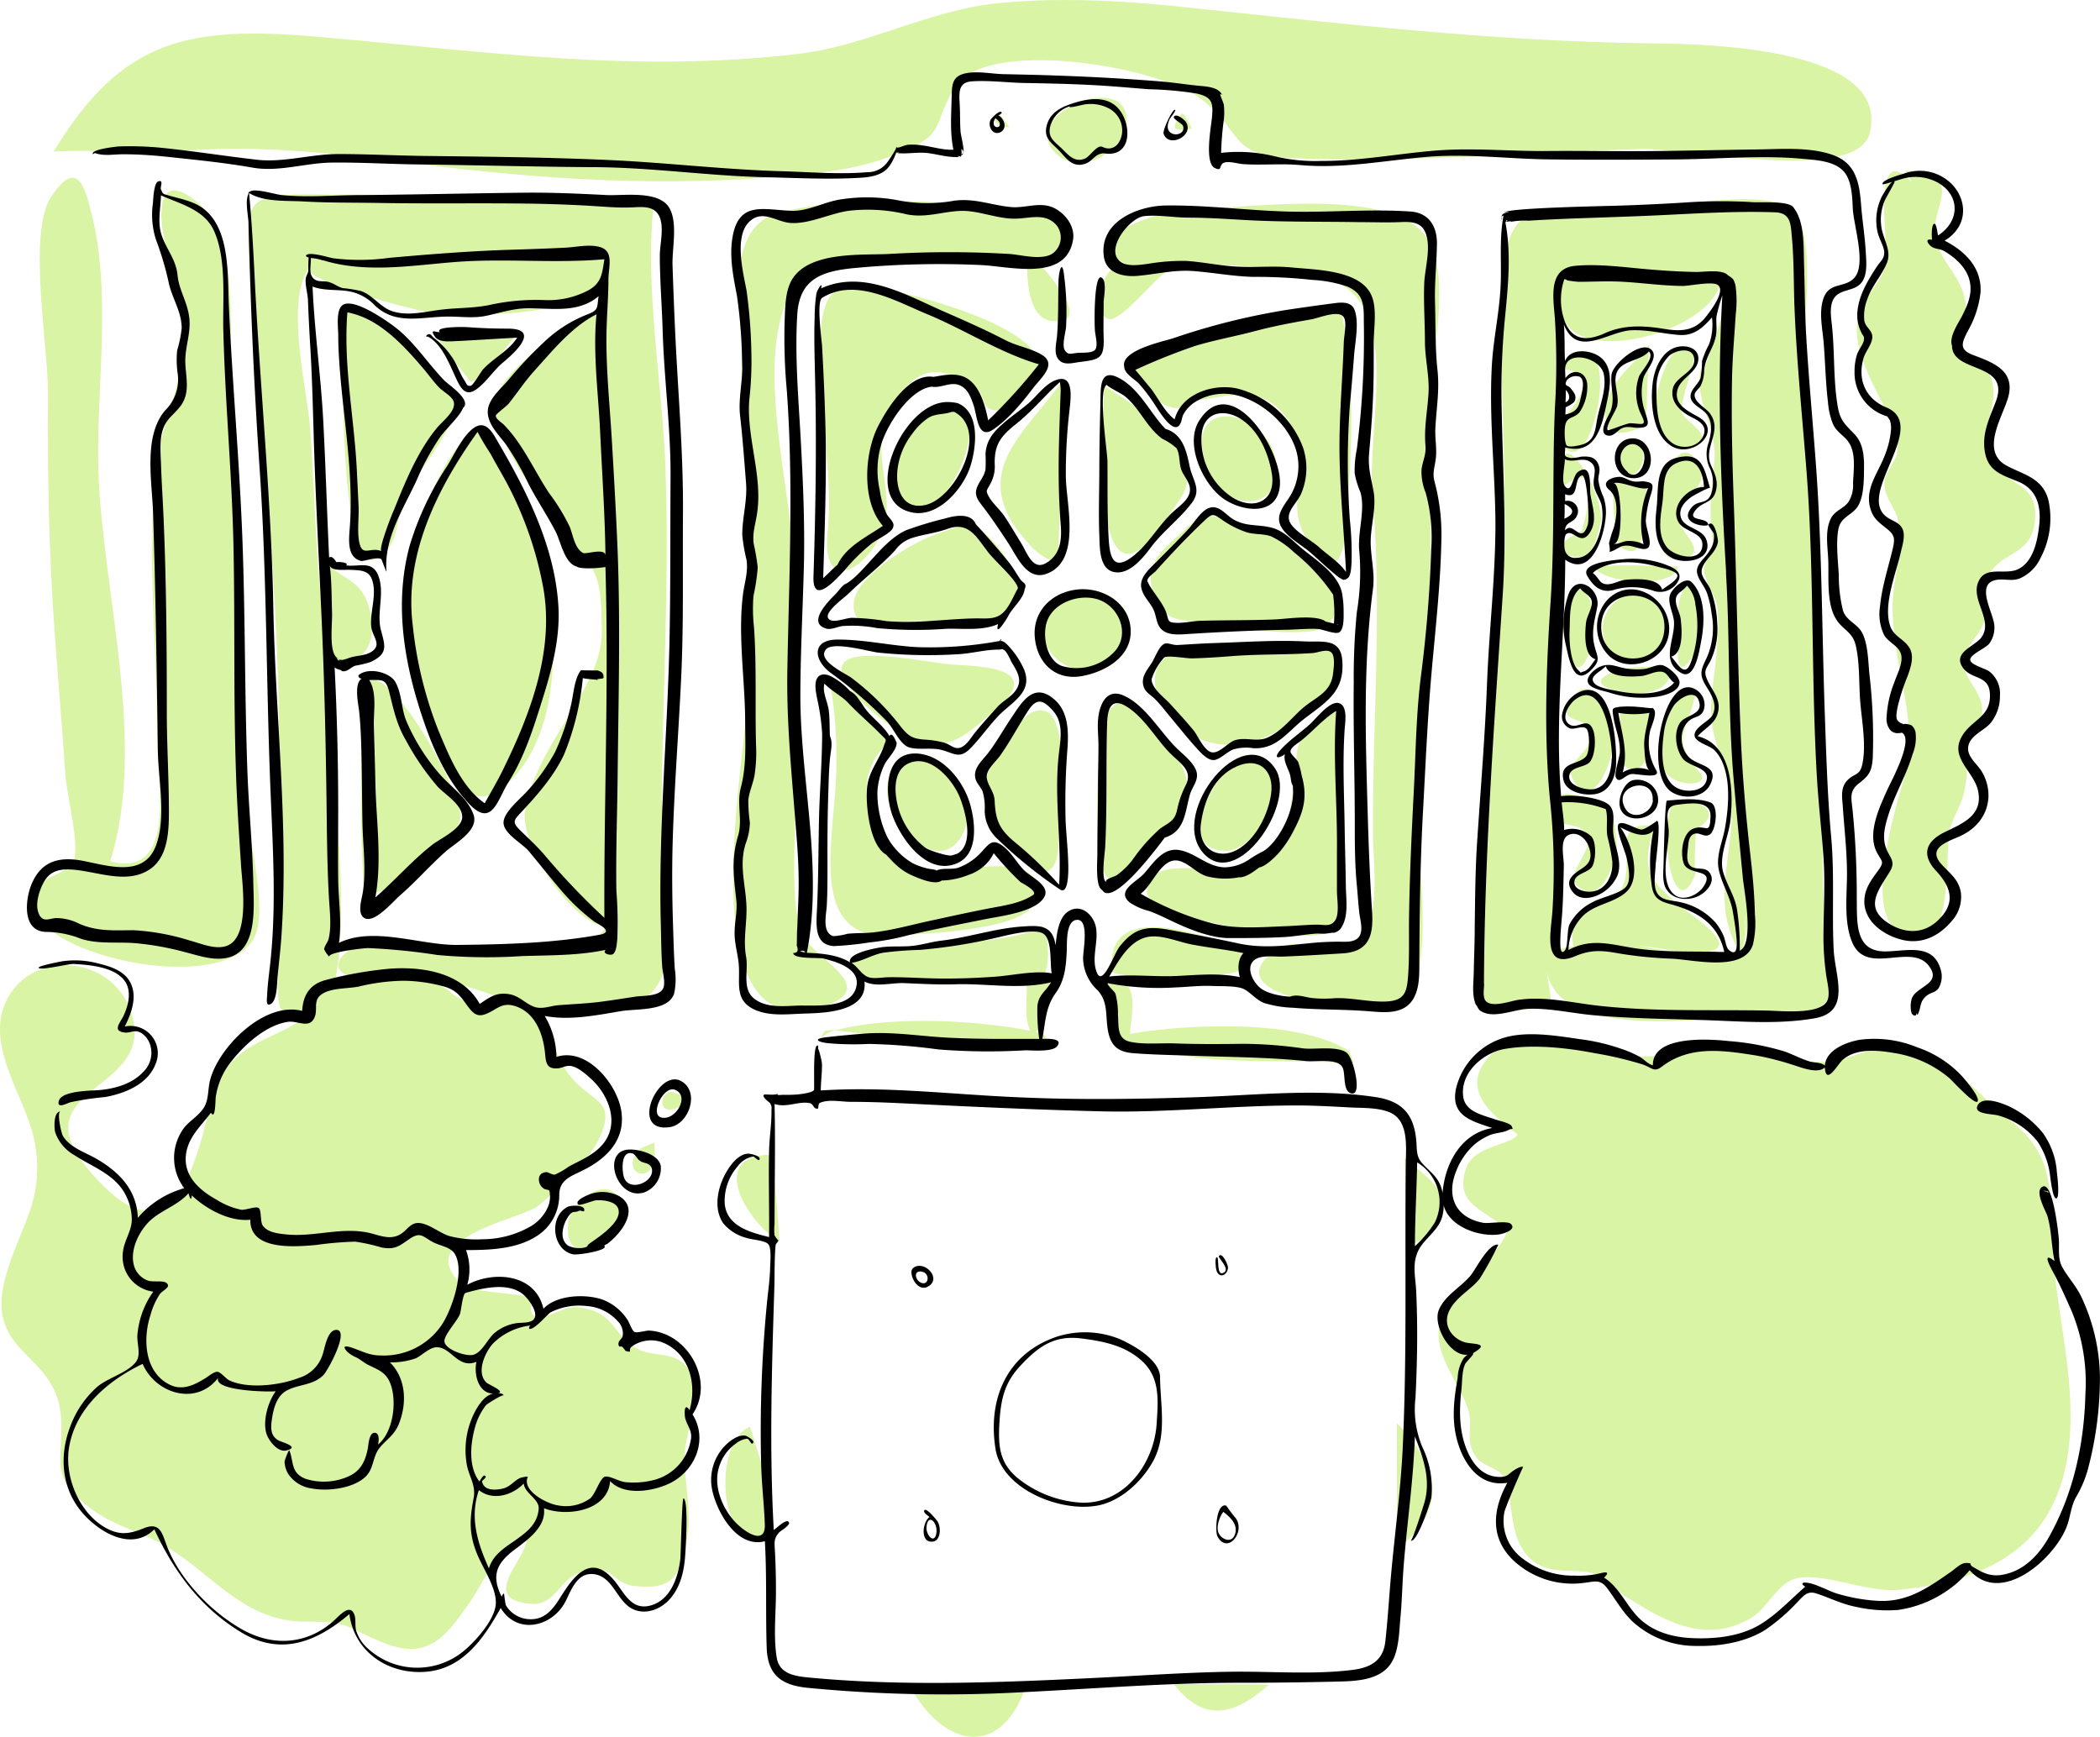 <svg xmlns="http://www.w3.org/2000/svg" viewBox="0 0 358.65 296.63"><defs><style>.cls-1{fill:#d9f4a4;fill-rule:evenodd;}</style></defs><title>jardim_banner</title><g id="Layer_2" data-name="Layer 2"><g id="Layer_1-2" data-name="Layer 1"><path class="cls-1" d="M141.24,171.69c9.17-3.3-2.85-8.22-4.33-12.31-2.36-6.52-.6-18.16-1.32-25.39-1.05-10.61-.19-20.73.3-31.32.68-14.5-7.21-37.76-1.58-51.19,5.4-12.85,30.45-5.52,41.1-7,0,2.66,0,9.81,4.13,10.31,8.06,1-1.83-9.53-2.73-10.53,5.48-1,6.74-5.15,2.61-7.93-1.28-.86-9-1-11-1.22-10.54-.92-25-1.42-35.18,1.15-11.38,2.87-5.67,21.67-5.41,31.87.4,16,.52,31.73.14,47.87C127.67,128.58,116.57,180.57,141.24,171.69Z"/><path class="cls-1" d="M239.3,170.94c6.82-3.3,2-30.92,2.24-37.68.34-11.7,2.24-23.24,2.72-34.94.39-9.63-.43-19.1-.15-28.69.22-7.76,3.62-21.08.12-28.1-5.11-10.26-31.48-5.78-41.88-5.74-3,0-19.74,4.77-10,9.32-4-.49-6.17,7.48-3.33,9.28,2.08,1.32,8.48-7.42,10.49-8.11,6.1-2.1,22.64-.43,28.2,1.7,11.75,4.51,5.69,25.47,6.68,36.36,1.72,19.11,0,39,.09,58.24,0,4.22,1.44,14-2.15,17.29s-10.56-.32-14.44,2.41C206.21,170.49,233.8,173.61,239.3,170.94Z"/><path class="cls-1" d="M141.35,90.84c-1.16,11.69,7.78,5.72,9.7-1.26,1.72-6.22-3-13.48,1.39-20.43s8-6.57,13.62-3.39c2.65,1.5,1,4.49,4.58,4.36,1.87-.07,6.85-5.49,6.92-7.18.31-7-19.87-12.15-25-13.24-7.3-1.57-11.31-2.28-12.29,5.71C138.9,66.94,142.52,79.15,141.35,90.84Z"/><path class="cls-1" d="M230.42,82.93c.56-9.85.75-21.52-1.7-31.24L193,61.79c1.07,1.9,4,6.6,5.86,7.34,3.67,1.48,1.76-.25,5.34-.72,6.66-.88,12.05-3.11,16.44,4.41,3.73,6.38-1.19,12.6,2.08,18.4C230,104.08,230.08,88.9,230.42,82.93Z"/><path class="cls-1" d="M206.4,80.59c2.75,7,13,7,11.48-2S201.07,67,206.4,80.59Z"/><path class="cls-1" d="M165.62,72c-1.22-7.56-18.28,4.86-12.49,12.21C159.62,92.48,166.49,77.38,165.62,72Z"/><path class="cls-1" d="M189.55,112.42c6-5.27-.25-13.2-6.94-10.41C172.32,106.31,181.94,119.11,189.55,112.42Z"/><path class="cls-1" d="M152,132.45c-3.09,7.19,9.27,19.27,12.92,8.79C167.38,134,155.58,124,152,132.45Z"/><path class="cls-1" d="M212.29,129c-4.41,2.49-12.37,15.74-3.15,16.33C215.49,145.72,222.22,129.84,212.29,129Z"/><path class="cls-1" d="M204.88,88.09c-4.37,4.61-10.06,7.09-7.88,13.25,1.8,5.06,4.14,4.31,8.55,5.07,3,.51,19,3.07,21.28.31C234.32,97.82,210.57,87.23,204.88,88.09Z"/><path class="cls-1" d="M188.62,65.91c-.52,9.47-2.33,42.66,11.08,22.06,2.44-3.74,3.64-4.51,2.82-8.92C201.47,73.42,188.61,66,188.62,65.91Z"/><path class="cls-1" d="M175.54,92.69a11,11,0,0,0,5.14,3.52l1.11-31.63C175,74.3,164.82,80.77,175.54,92.69Z"/><path class="cls-1" d="M173.79,102.44c1.78-3.19-4.61-11.84-7.81-12.75-1.22-.34-6.42,1.62-7.64,2.16-3.49,1.54-12,6.57-12.51,10.93-.66,5.81,6.42,3.15,11.51,3.27C163.28,106.2,170.31,108.7,173.79,102.44Z"/><path class="cls-1" d="M170,121.26c8.25-6.94-1.49-7.47-7.12-7.73-3.14-.14-16.53-3.1-18.75-.36-2.69,3.33,8.79,12,12,13.21C162.37,128.7,165.63,124.88,170,121.26Z"/><path class="cls-1" d="M142.82,131.82c-.3,11.79-5.24,29.16,10.12,28,4.57-.35,21.83-.9,23.61-5.54,3.64-9.53-12.45-5.51-15.08-5.33-11.27.75-18.65-15.64-9.06-22.6l-10.65-9.76A75.5,75.5,0,0,1,142.82,131.82Z"/><path class="cls-1" d="M180.81,142.73c-.12-5.86,2.7-23.79-4.41-21.14-2.6,1-7.75,9.31-8.21,12C167,140.71,181.14,158.17,180.81,142.73Z"/><path class="cls-1" d="M189.07,149.8c2.1,2.11,7.66-5,8.8-6.33,5.69-6.68,6.77-9.77,1.42-16.51-4.12-5.2-6-10-9.84-5.64C187.46,123.57,186.09,146.82,189.07,149.8Z"/><path class="cls-1" d="M197.36,117.45c4.66,12,15.77,12,24.3,5.09,2.11-1.72,6.08-4.18,6.64-7.2,1-5.74-.26-3.82-5.38-4.57C218,110.05,195.28,106.81,197.36,117.45Z"/><path class="cls-1" d="M214,158.94c3.41.51,12.24,2.13,14.79-.89,1.86-2.22-.24-13.76-.29-16.76l-.34-19.79c-6.87,4-6.41,4.72-7.05,10.46-.85,7.6-.75,13.82-10,16.44-3.29.93-15.61-2.63-15.21,4C196.05,155.92,210.48,158.4,214,158.94Z"/><path class="cls-1" d="M256.77,90.54c-.93,23.23-3.86,46.4-4.33,69.66-.15,7.57-1.64,13.77,7.48,12.31,6.36-1,5-.36,4.22-6.87,1.83,12.24,26.56,8.15,35.77,8,3.68,0,9.78.43,12.23-2.88,2-2.7-.27-10-.46-12.83-.54-7.85-.31-15.74-.74-23.59-1.42-25.44-1.68-51-2.63-76.44-.17-4.61,1.77-18.15-2.15-21.93-4.35-4.2-22.05-.32-28.24,0-13.65.59-20.22-3.55-21.18,10.94C255.77,61.57,257.36,75.9,256.77,90.54Zm29.36,72c-2.2-.25-4.37-.65-6.56-1A55,55,0,0,1,286.13,162.49Zm12-4.63c.11,1.24.42,3.1-.54,4.08.68-1.57.49-3.78.4-5.44C298,155.52,298.21,158.42,298.16,157.86Zm-1.63-30.31c.49,4.44.39,9,.49,13.41-.34-5.4-.65-10.77-.8-16.18C296.32,125.7,296.43,126.63,296.53,127.55ZM294.32,79c0-.82,0-1.64,0-2.46.41,4.31.72,8.65.75,13A80.68,80.68,0,0,1,294.32,79Zm-27.51-7.25c0-2.28.54-3.44.77-5.17l-.71,1.26c0-1.61.07-3.21.1-4.81C274.75,64.05,267,71.22,266.81,71.73Zm-1.31,88.61c.57-6.59,1.31-13,1.19-19.65,10.1,1-.08,7.87,2.58,10.47,4.19,4.11,6.55-4.21,6.83-5.94.16-.95-.33-5.54-1-6.42-.48-.67-7.69-4.61-8.57-2.76-.16-5.85-3.22-50.6.93-53.35,6.47-4.29,3.37,5,2.73,7.88-.05.24-6.65,2.89-2,4.34,3.77,1.18,4.54-3,5.15-5.57.91-3.82-5.38-15.44-6.51-10.83,0-.9,0-1.8,0-2.7,5,8,11.48-22.67.17-14.19,0-2.38.05-4.76.08-7.14,3.41,8.1,25.36,1.81,26.71-6.29l-25-1.5c3.67-1.89,11.39.38,15.57.63,10,.61,12.34.18,10.7,11.71-.08-1.33.29-6.38-1.12-7.37,1.37,1-3.1,10.94-3.23,12.94l-.25-1.5c-1.19,5.38,2.95,10,2.32,15.85-.68,6.37-.9,8.18-.23,13.89.15,1.29-1.61,2.89-1.53,4.48.12,2.16,2.07,4.38,2.31,6.69.46,4.28-.57,10.49-.95,14.59-.7,7.3,1.59,9.1,3,16.41,1.73,9.07-3.87,18.39,1.64,27.35-2.62.73-5.52.49-8.21.36,10.75.14.53-5.92-2.52-8.54-4.74-4.07-6.13-5.9-3.65-13.14-8.35-1-2.74,6.53-6,11.14-2.63,3.69-9.6,2.83-7.88,9.44C266.54,161.89,265.29,162.84,265.5,160.34Z"/><path class="cls-1" d="M274.59,72.92c.71,2,5.54.6,6.53-.67,0,0,.39-11.64.57-13.46C278.87,62.7,272.39,66.72,274.59,72.92Z"/><path class="cls-1" d="M282.59,70c.27,3,2.19,8,6.14,6.53,5.14-1.9-1.32-4.46-1.55-6.27s2.5-8.71,2-9.62C286,54.88,282.38,67.69,282.59,70Z"/><path class="cls-1" d="M290.19,79.47c-5.2-10.37-11.95,19.94-2,15.74,3.46-1.45-2-4.83-1.69-7C287,84.76,292.15,83.37,290.19,79.47Z"/><path class="cls-1" d="M291.61,82.18c-.75.6-1.43.84-1.72,1.74Z"/><path class="cls-1" d="M272.25,96.84c1.35,2.77,13.79,3.85,14.38-.08C282.07,96.71,276.09,96.26,272.25,96.84Z"/><path class="cls-1" d="M286.65,110.2c-.41,3.54.52,5.42,2.59,1.55,1.95-3.65.39-8.78-.45-12.54C285.38,102.37,287.14,105.9,286.65,110.2Z"/><path class="cls-1" d="M278.21,118.32c7.2,1,10.6-5.66.32-4.22C273.62,114.79,270.12,117.22,278.21,118.32Z"/><path class="cls-1" d="M283.94,104.78c-1.78-6.56-10.47-3.07-10.22,2.83C274.08,115.88,286.45,114.33,283.94,104.78Z"/><path class="cls-1" d="M267.83,109.75c1.53,12.52,8.31-6.72,1.24-9.94A19.48,19.48,0,0,0,267.83,109.75Z"/><path class="cls-1" d="M275.41,126.42c-.48-3.3-3.58-12.9-7.18-6.71-2.54,4.36,3.31,2.18,3.47,5.72.14,3.24-4.52,4.68-3.23,7.36C271.82,139.74,275.84,129.44,275.41,126.42Z"/><path class="cls-1" d="M279.12,131.39c3.65-.67,2-7.47,3-10.45a16.61,16.61,0,0,0-5.52.44C277.16,123.77,275.46,132.06,279.12,131.39Z"/><path class="cls-1" d="M290.34,132c-5.34-6.25-1.95-7-.76-13.71-4.89.62-7.93,8.89-5.49,13.12C286,134.77,292.28,134.27,290.34,132Z"/><path class="cls-1" d="M285.55,137.36c-2.33,5.9.51,21.24,4.17,11.54-.53,1.43-.12-7.34-.06-6.81-.09-.79,2.76-1.73,2.12-3.43S286.13,135.88,285.55,137.36Z"/><path class="cls-1" d="M280.53,86.69c.27-1.34.66-2.66.83-4a19.74,19.74,0,0,0-6.06-.77c.23,2.49.33,10.77,1.52,11.54C281.62,96.51,280.25,88.08,280.53,86.69Z"/><path class="cls-1" d="M276.62,79.73c2.07,3.54,4.9-.51,3.8-3.23C279.23,73.57,275,77,276.62,79.73Z"/><path class="cls-1" d="M64.39,95.4c3.68-2.07,3.28-6.61,4.57-10.08,1.51-4,8.84-11.67,8.56-16-.44-6.74-14-15-19.1-16.73C58.67,56.76,57.48,99.29,64.39,95.4Z"/><path class="cls-1" d="M80.43,65.24c3.74-1.24,5.38-6.17,8.46-8.49l-14.56.39A99.7,99.7,0,0,0,80.43,65.24Z"/><path class="cls-1" d="M81.33,73.14C72.29,80.3,69.59,97.3,70,107.83c.31,7.52,6,34.74,15.85,26.72C101.41,121.86,93.39,84.82,81.33,73.14Z"/><path class="cls-1" d="M62.18,151.51c.71,4.16,17.05-6.32,16.44-12.65-.46-4.73-11.45-24.3-15.29-22.56C61,117.39,61.59,148.11,62.18,151.51Z"/><path class="cls-1" d="M5.77,155.64c4,8.6,33.21,14,37.72,4.34,2.21-4.72-.88-16.19-1.23-20.87-.62-8.27-1-16.52-1.13-24.81-.31-15.4-2.11-30.65-2-46,.06-8.26,2.1-27-4.82-33.21-6.63-6-7.42-.3-6.36,5.19,1.5,7.85,4.28,12.58,3.21,21-.67,5.29-3.06,10.3-4,15.62-2.56,14.92-.2,33.94-.33,49.2-.05,6.89,3.62,24.15-8,21,6.3-20.16-1.21-45.46-2-66.07-.51-13.91,2.25-30.06-1-43.7-1.26-5.32-2.55-10.62-7.15-3.62-4,6.15-.41,25.73-.48,33.59-.11,14,.16,27.71,1.2,41.64.58,7.83,1.26,15.65,1.77,23.49.2,3,2.54,12.34,1.38,14.68C11.22,150,3.16,150,5.77,155.64Z"/><path class="cls-1" d="M192.29,19.36c-1.83-6.92-19.26,1.05-11.43,7.3C185.42,30.29,193.66,24.54,192.29,19.36Z"/><path class="cls-1" d="M169.87,20c-.06,1.38,1.51,1.67,2.51,1.76C172,21.17,170,18,169.87,20Z"/><path class="cls-1" d="M201.75,19.47c-1.66,2.28-1.81,3.08,1.8,2.51C203.51,21.88,202.18,18.88,201.75,19.47Z"/><path class="cls-1" d="M118.23,235c-2.22-4.84-6.48-2.85-9.59-4.75-4.28-2.61-3.74-6.4-10.2-7-2.12-.19-4.91,2.13-7,1.53-1.45-.44-.29-3-1-3.24-2.23-.68-10-.77-11.64-2.24-8.54-7.89,10.16-11.06,13-13.27s9-8.4,10.29-11.08c3.47-7.07-.63-6.36-4.59-11-3.34-3.93-3.46-10.28-9-12.56,5.41,1.59,17.22,2.52,22-1.16,7.45-5.78,2.42-26.75,2.52-34.85.23-19.16,1.34-37.59.57-56.81C112.94,64.37,110,48.09,111.73,34c-16.58-1.48-36.86-.53-54.55-.78C40.5,33,41.87,33.09,43,50c1.72,25.9,4.66,51.48,4.65,77.47,0,12.54-.29,25.1-.22,37.64,0,6.78-.54,11,7,6.27-3.1,3.5-5.32,4.22-9.27,6.14C34.68,182.6,37,188.67,32.9,199.09,28.58,210,22.69,208.27,16,200.81,1.6,184.92,28.21,187.07,22.05,172c-3.58-8.75-16.47-9.81-20.84-1.32C-2.94,178.75,4.8,187.76,6,195.52,7.57,205.27,3.4,209.3,1,217.92c-3.94,13.94,9.09,12.63,9.46,24.87.23,7.49-2.07,9.53,5.32,15.06,3.09,2.31,7,3.46,10.41,5.11,9.26,4.41,14.56,14,25.93,14,7.87,0,6.63.89,13.36,3.61,7.88,3.18,10.86-1.27,15.15-7.52,1.88-2.74,5.3-10.54,9.23-10.69,1.09,3.1-8.94,11,1.1,11.58,3.63.21,4.78-4.08,7.61-5.14,6.41-2.38,5.41,1.71,10.11,2.12,6.35.55,7.3-1.65,8.57-7.7,1.09-5.22-.55-10.2-.28-15.09C117.15,244.1,120,238.88,118.23,235ZM57,168.76c3.33-15.23-1-38.51-1.47-55.94,6.88,1.76,9.44-3.48,7.26-9.79C61,98.05,57,99,55.1,94.73l-.28,7.78c-1-10-1.12-20.09-1.93-30.1-.47-5.69-4.17-21-.19-26.45-.12,2.19,20,7.88,23.84,7.82,8.06-.11,19.95.23,26.28-5.37.6,4.54.17,9.24-.14,13.78l-.48-9.13C97.28,55.42,85,63.14,84.35,69.33c-.49,4.94,9,18,11.9,21.65,5.59,6.89,6.47,6.16,6.52,17,0,9.73-11.15,19-13.08,30.43-1,5.68,7.65,18.9,13.69,19.9-2,5-17.85,3.63-22.49,3.82-5.28.21-16.09-2.73-20.58-.23-3.86,2.14-3.55,5.31,2.58,5C60.93,167.54,59,168.31,57,168.76Zm20,.74A15.42,15.42,0,0,0,72.26,167c5.81.53,10.35,2.48,15.66,4.23C82.93,170.25,81.73,173.09,76.91,169.5Z"/><path class="cls-1" d="M105.4,204.18c-2.55-3.09-7.94,1.16-8.34,4.58C95.83,219.12,109.74,209.47,105.4,204.18Z"/><path class="cls-1" d="M109.45,196.14c-4.54,4.27,3.5,7.48,2.23-1Z"/><path class="cls-1" d="M114.79,186.51c-2.4-.31-2.9,5.76,3.06,1.46A11.5,11.5,0,0,0,114.79,186.51Z"/><path class="cls-1" d="M131.16,197.23c-10.54.49-3,12.11,2,14.82C132.94,210.08,132.27,197.18,131.16,197.23Z"/><path class="cls-1" d="M128.07,243.69c-6,2.37-5.6,19.42,1.48,19.34C134.85,263,129,246.71,128.07,243.69Z"/><path class="cls-1" d="M246.58,206.79c.6-3.93-4.32-6.82-6.69-9l.57,15C243.15,211.88,246.12,209.81,246.58,206.79Z"/><path class="cls-1" d="M244,251.24a21,21,0,0,0-5.43-8.14v21.66C242.78,261.06,246,257.14,244,251.24Z"/><path class="cls-1" d="M353.61,240.58c-.22-9.71-2.71-19-3.15-28.45-.42-8.94.47-14.68-7-20.63-4-3.17-8-7.7-12.14-10.53-7.58-5.25-11.48-.78-18.81.29-6.36.93-13.14-3-19.55-2.49-5,.42-7.54,1.7-12.47,1.65-7.18-.07-19.78-6.59-25.91-.24-5.43,5.64-.15,9.94,4.56,13.56-.58,1.78-7.34,1.79-8.72,5.71-2.24,6.39,3.3,7.11,7.05,10.71-2.4,6.82-12.86,9.58-11.68,19,.48,3.8,3.91,8.13,5,11.74.86,3-.76,5,1.34,8,1,1.43,3.71,1.89,4.43,3.07,2.23,3.63.69,10.43,4.78,14.24,3.43,3.2,7.81,1.31,11.67,2.8,2.15.83,2.66,2.44,4.67,3.71,6.7,4.2,13.61,8.23,21.44,3.59,2.74-1.63,4.35-5.8,7.49-6.68,4.39-1.24,12.33,2.42,17.53,1.93C343.18,269.7,354.07,261.2,353.61,240.58Z"/><path class="cls-1" d="M212.34,162c-4.83-1.33-23.84-9.45-22.42,4,1.43,1.05,15.75,1.19,17.55.72C210.87,165.79,213,166.92,212.34,162Z"/><path class="cls-1" d="M177.9,166.82c1.53-.55,1.32-7.33.1-8.65a1.14,1.14,0,0,0-.32-.07c-2.5,3.58-33.82,3.25-32.28,7.34,1.28,3.38,27.49,2.24,29.91,2,.23,2.74-.54,6,.62,8.61-9.6-1.87-23.86-2.55-33.39-.05,9.46.77,22.25,4.34,31.41,2.58.63-.12,7.77-1.08,3-2.31,1.54-1.08,1.64-7,2.72-9.28C179.62,167,177.22,167.07,177.9,166.82Z"/><path class="cls-1" d="M318.84,50.9c-5.89,8.55,5.33,18.74,5.2,25.9,0,2-2.28,3.8-2.22,5.77.09,2.74,2,4.19,2.41,6.57.95,5.56-1.07,9.22-1,15,.15,10.85,4.91,19.19,1.72,29.62-1.53,5-6,21.09-1.39,24.67,11,8.58,8.29-13.73,9.52-17.12,1.38-3.81,2.18-3.94,2.73-8.13.31-2.31-.17-4.49.31-6.93.29-1.53,2.26-2.5,2.4-4.35.29-3.89-3.21-5.56-3.1-8.83.11-2.88,2.78-4.54,3.54-7.13.66-2.26-.31-5.83.69-7.72,2.18-4.11,7.1-3.18,7.85-9,.91-7-4.86-6-7.29-10.64-2.63-5,1.71-9.53-.31-14.39-.62-1.5-3.63-1.42-4.23-2.75-1.66-3.7.21-4.46.15-8.16-.11-6-4.32-7.82-5.22-12.67-1.08-5.8,5.62-10.39-5.21-11.49.33.21.83,1.59,1,1.94-5.79-6.41-4.53,6-4.43,8.5C322.25,46.07,322.59,45.46,318.84,50.9Z"/><path class="cls-1" d="M156.12,289.21c5.5,9,14.4,10.91,18.78-.33C172.05,288.85,156.14,289.24,156.12,289.21Z"/><path class="cls-1" d="M200.33,287.47c5.46,7.16,10.79,5.22,16.4.26C213.84,287.6,200.54,287.74,200.33,287.47Z"/><path class="cls-1" d="M135.17,30c7-.65,12.56-1.4,18.77-4,7.73-3.2,5.23-4.67,9.08-11,5.21-8.61,33.87-3.84,41.68,1.6,7.45,5.19,4.83,10,15.46,10.4,19.93.86,40.25-.93,60.17-1.55,7.42-.23,36.64,6,38.95-2.61,4.17-15.59-31.72-15.35-38.34-15.45-26.21-.39-51.13-3.27-77.11-6C192.93.16,181.21-.56,170.3.56c-11.81,1.22-22.14,7.23-33.94,8.64-28,3.34-53.63-.41-81.42-2.86-22.64-2-34,.12-45.78,19.55,6.92-.44,15,.46,22.64-.15,13.2-1.06,26.33.6,39.4,2.23C93.11,30.7,113.13,32,135.17,30Z"/><path class="cls-1" d="M140.88,176.07c-1.47,2.11,0,.45,1.12.11C143.54,175.74,141,176,140.88,176.07Z"/><path class="cls-1" d="M230.39,179.53c-8.69-5.59-27.66-4.61-37.4-2.95.33-4.57,1.86-9.92-4.13-8.77,2.58,9,0,9.11,7.2,11.23,10.49,3.08,24.15,1.77,35.12,2.58A9.09,9.09,0,0,0,230.39,179.53Z"/><path d="M243,139.09c.45-8,.77-16,1.47-24,.68-7.7,1.57-15.38,1.7-23.12A34.69,34.69,0,0,0,245,82.26c-.39-1.5,0-2.32.19-3.77.26-1.76-.14-3.53-.05-5.3.17-3.48.74-6.47.36-10-.41-3.82-.31-7.78-.42-11.62-.09-3.36.29-6.69.33-10,0-3-1.43-5.23-4.54-5.44-7-.48-14.14.21-21.16,0S205.89,35,199,35.1c-4.69.09-11.3,2.74-10.48,8.71.38,2.79,3.19,3.5,5.6,3.32,3.27-.26,6.26-1.08,9.59-.84s6.83.91,10.29,1a88.07,88.07,0,0,1,10.14.52,21.56,21.56,0,0,1,6,1.15c2.75,1.2,2.79,3.1,2.78,5.86a149.47,149.47,0,0,1-1.19,21.88,18.11,18.11,0,0,0-.37,4.15,15.64,15.64,0,0,0,1,3.28c.85,3.1-.57,6.85-.2,10.13a41.69,41.69,0,0,1-.43,10.28,113.13,113.13,0,0,0-.53,11.93c-.09,8,.17,16,.18,23.94,0,3.67,0,7.33.37,11,.14,1.51.23,3,.4,4.52.13,1.12.71,2.91,0,4s-2.34.91-3.5.91a48,48,0,0,0-5.22.28c-4.07.42-7.94.89-12,0-3.87-.84-7.75-1.57-11.64-2.29s-6.08-.37-8.59,2.87c-1,1.24-3,7.37-4,4.06-.73-2.3.37-4.87,0-7.21-.31-2.13-2.47-4.33-4.73-2.9-1.73,1.09-2,4-2.19,5.82-.51-3.48-2.65-3.43-5.61-3.23-4.67.3-9.22,1.87-13.89,2.42-1.72.2-3.32.73-5,.9s-3.47,0-5.18.22c-1,.14-5.85,1-5.44,2.58-2.16-1.32-4.89-1.53-7.36-1.62,2.8-14.32-1-29-1.11-43.46,0-7.36.39-14.72.59-22.08.2-7.54-.13-15-.55-22.57-.39-6.93-1-14-.56-21,.4-6,4.17-7.32,9.75-7.85a156,156,0,0,1,21.62-.51c5,.23,14.54,2.87,15.72-4.31.35-2.14-1.08-4.19-2.91-5.26-2.5-1.46-5.13-.07-7.78-.34-3.42-.35-6.1-1.54-9.62-1.08a25.8,25.8,0,0,1-9.83-.12A28.55,28.55,0,0,0,144,34c-3.09.34-5.9,2.16-9,2-4.82-.22-8.91-1.66-9.92,4.66-.53,3.29.16,6.63.78,9.86a86.67,86.67,0,0,1,.88,11.51c.17,3-.69,6-.34,9,.43,3.76.7,7.52,1,11.29.29,3.15-.65,6-.63,9.1a30,30,0,0,0,.73,4.22c.3,2.08-.35,3.84-.61,5.88-.87,6.85.29,14.23.37,21.13,0,4.09.29,7.94-.74,11.89-.73,2.79.34,5.53-.47,8.23-1.18,4-.75,6.91-.3,10.94.22,2-.32,3.8-.29,5.76,0,1.78.57,3.5.71,5.27.26,3.25-.83,6.23,2.93,7.8,2.63,1.09,5.7.64,8.45.57,3.43-.1,10.66-.34,10.09-5.46,2,1,4.59.19,6.7.26,3,.12,5.89.3,8.88.2,5.26-.16,11.14.95,16.28-.34-.92,1.62-2.12,2.07-2.33,4.08a34.87,34.87,0,0,0,.31,5.59c-5.13,0-10.26.06-15.39-.2-4.93-.24-9.82-1.11-14.76-.68-2.1.18-4.21.35-6.3.61s-1.56.76.32,1a50.41,50.41,0,0,0,7.06.13,104.36,104.36,0,0,1,11.84.94,108.23,108.23,0,0,0,14.85.15c1.09,0,4.55.31,5.38-.63,1.3-1.51-1.77-1.34-2.46-1.32.53-2.86.54-5.43,2.26-7.81,1.59-2.2,1.78-4.58,1.91-7.25.06-1.13-.22-5.13,1.71-5.27,2.25-.17,1,5.49,1.08,6.65a7.56,7.56,0,0,0,2.46,5.36c1.9,2.06,1.3,4.41,1.8,7s1.76,3.55,4.3,3.76c3.27.26,6.56.31,9.83.43,6.64.24,13.09.25,19.71.92,1.57.16,5.25-.52,6.16,1,.61,1,.05,3.83,1.31,4.43,2.29,1.1.67-5.88-.54-6.84-1.58-1.24-5.53-.52-7.47-.76a74.65,74.65,0,0,0-10.35-.78c-3.92.06-7.79.07-11.71-.07-2.32-.08-5.2.23-7.48-.28s-1.91-2.64-2.07-4.55a13,13,0,0,0-.42-3.63c-.21-.51-1.4-1.4-1.35-1.83a47,47,0,0,0,11.6.73c2.08-.08,4.18-.34,6.26-.25,1.35.06,4-.05,5.23.45s2.2,1.91,3.65,2.46a18.77,18.77,0,0,0,4.94.81c4.23.36,8.45.26,12.69.58,2.71.21,6.1.68,7.78-2,1.24-2,1.07-4.62,1.09-6.82C242.45,155.68,242.56,147.35,243,139.09ZM136.53,162.36c.36.21.66-.25,1,.3A1.82,1.82,0,0,1,136.53,162.36Zm9.76,5.95c-.68,4.15-7.26,3.33-10.22,3.45-2.28.09-5,.37-7-1-2.5-1.66-1.19-4.81-1.65-7.36-.52-2.89.14-5.57.07-8.46-.1-3.75-1.31-7-.17-10.77a11,11,0,0,0,.75-3.68,27.15,27.15,0,0,1-.27-3.82c.15-1.45.8-2.8,1.06-4.23a25.52,25.52,0,0,0,.26-5.24c-.18-6.68.11-13.38-.34-20a28.77,28.77,0,0,1-.1-5.41,35.26,35.26,0,0,0,.73-4.88,39.36,39.36,0,0,0-.69-4.05c-.24-1.82.31-3.37.57-5.13,1-6.43-1.8-12.92-1.33-19.38a58.15,58.15,0,0,0,.36-8.25,87.39,87.39,0,0,0-.82-10.47c-.58-3.14-2.28-9.6.74-12,2.17-1.75,4.43.28,6.73.45,3.21.23,6.73-1.61,9.93-2.07a28.29,28.29,0,0,1,9.92.59c3.22.65,5.87-.39,9-.57s6.22,1.31,9.42,1.32c2.58,0,5.26-1.11,7.21,1.13a3.38,3.38,0,0,1-.56,4.72c-1.79,1.37-5.39.33-7.43.18a174.51,174.51,0,0,0-20.71,0c-4.81.22-13.83-.48-16.61,4.58C134.06,50,134.1,52.69,134,55a98,98,0,0,0,.36,11.49c1.19,16,.4,31.85.11,47.89-.15,8.07.57,16,1.22,24.08.33,4.17.73,8.36.71,12.55,0,2-.11,4.05-.19,6.08,0,.74-.07,1.47-.09,2.21s0,1.47-.05,2.2c.34.84.15,1.26-.59,1.27-.07,1.07,4.48.77,5.11.93C142.73,164.25,146.78,165.34,146.29,168.31Zm32.6-2.18c-3-.26-6.08.49-9.11.7s-6.13.33-9.18.3-5.91-.26-8.87-.22c-1,0-2.54.34-3.54-.06s-1.75-1.73-2.74-2.39c1.85-.31,3.47-1.37,5.32-1.72a55.86,55.86,0,0,1,6.32-.5,90.79,90.79,0,0,0,13-2.06c1.59-.35,6.66-1.76,8.15-.67s1.05,5.06,1.37,6.72Zm32.49.69c-3.49-.66-7-.28-10.54-.12-3.8.17-7.62-.36-11.4.09,1.62-2.73,3.61-6.6,7.19-6.84,2.32-.15,4.83,1,7.1,1.4,2.87.54,5.78.85,8.64,1.44-1,1-1,2.81-.62,4.1Zm31.33-51.61c-.86,6.63-.92,13.33-1.26,20-.36,7-.69,14.08-.8,21.14-.06,3.35.08,6.72-.15,10.07-.19,2.89-.51,4.46-3.68,4.63-3,.15-5.89-.69-8.88-.56a20.4,20.4,0,0,1-4.06-.05c-1.11-.17-2.42-.66-3.53-.22-1,0-3.89-.41-5.19-1.54s-2.44-3.56-.89-4.74c1.16-.88,3.44-.51,4.81-.56,3.38-.12,6.77-.34,10.15-.54,4.55-.27,5.37-3,5.1-7.16-.38-5.75-.6-11.48-.76-17.25-.37-12.7-.76-25.19.91-37.82.33-2.48-.24-4.85-.37-7.31-.18-3.1,1-6.22.49-9.29-.44-2.46-1-4.08-.77-6.69.29-3.22.54-6.44.67-9.67.13-3,.11-6.09.11-9.14,0-2.49.65-6-.48-8.26-2.07-4.19-9.63-4.17-13.53-4.57-2.91-.29-5.82,0-8.73-.12-3.16-.07-6.21-.81-9.36-1a35.51,35.51,0,0,0-6.51.51c-1.31.17-3.39.51-4.57-.32-2.89-2,1.46-7.55,3.94-7.83,2.32-.27,5.13.24,7.49.25,3.29,0,6.57.23,9.85.41,6.45.36,12.9.25,19.34.36,2.36,0,4.67.09,7,0,1.79-.09,3.68-.09,4.41,1.84,1,2.52-.11,6-.22,8.56-.13,3.31.11,6.68.12,10,0,2.94.78,5.88.61,8.8-.18,3.15-.79,5.8-.52,9,.13,1.53-.46,2.52-.67,4a9.31,9.31,0,0,0,.7,4,28.87,28.87,0,0,1,.95,9.72C244.21,100.88,243.61,108.18,242.71,115.21Z"/><path d="M138.93,98.5c-.16,5,3.79.52,5.28-1.06a33.67,33.67,0,0,1,4.73-4.67c1.23-.88,3.54-1.87,3.62-2.85.26-.7-.8-1.52-1.11-2.09a14.63,14.63,0,0,1-1.21-4.16,15.35,15.35,0,0,1,.47-8.39c1.31-3.57,4.91-8.8,8.41-9.24,1.55.29,3.11-.84,4.64-.29s2.06,2.15,2.51,3.44c.61,1.72.66,6,3.35,4.17s5-4.69,6.85-7.11c1.39-1.79,4.13-4.06,1.43-5.67-1.87-1.12-4.19-1.45-6.14-2.46-3.43-1.77-6.8-3.27-10.33-4.81-6.57-2.86-13.94-7.34-21.21-4.05.4-1.39-.67.25-.79.89a28.18,28.18,0,0,0-.3,4.1c-.12,3.4,0,6.8.07,10.2C139.48,75.82,139.3,87.13,138.93,98.5Zm1.47-47.62c5.63-3.55,12.63.58,17.95,2.78,6.37,2.63,12.48,6.63,19.08,8.56a95.75,95.75,0,0,1-8.66,9.58c-.5-2.4-1.29-5.59-3.44-7.06-1.93-1.31-4.51-.56-5.93-.37-4.13-.66-7.89,5.39-9.44,8.44-2.33,4.55-2.88,12.87.83,17-2.74,1.89-6.27,3.49-7.76,6.66-.45.33-1.7,1.61-2.44,2.29.27-9.06.63-18.08.35-27.14q-.19-6.32-.55-12.61C140.34,58.1,139.41,51.51,140.4,50.88Z"/><path d="M192,62.65c.05,1.21,1.8,2.12,2.53,2.89a30.88,30.88,0,0,1,2.91,3.9c.47.69,2.83,4.7,4,3.16a1,1,0,0,1-.39.17c.75-.06.75-1.38,1-1.88a5.81,5.81,0,0,1,2.26-2.35,9.27,9.27,0,0,1,7.24-.94c4.41,1.24,8.83,5.28,9.94,9.79a9.84,9.84,0,0,1-1,7.07c-1,1.77-2.9,3.5-1.62,5.62,1,1.72,3.45,3,4.93,4.29s3.24,3,4.92,4.29c-.07-.06.66.39.71.38.54-.11.14.07.73-.29s.62-2.1.67-2.74a55.45,55.45,0,0,0-.31-7.4,138,138,0,0,1,0-19.18c.26-2.88.52-5.75.73-8.64.17-2.26.86-5.45.16-7.66-.43-1.37-1.6-1.59-3.38-1.36-2.72.35-5.46.73-8.17,1.14a116.24,116.24,0,0,0-19.51,4.87C198.45,58.37,191.34,59.87,192,62.65Zm1.93.51a105.25,105.25,0,0,1,10.25-4.1c3.33-1,6.76-1.61,10.11-2.5,3.17-.84,6.34-1.44,9.57-2,1.42-.22,5-1.83,5.72-.23.43.89-.05,3.18-.08,4.11-.06,1.8-.15,3.59-.25,5.39-.2,3.78-.44,7.55-.48,11.33-.08,7.53.75,15,1.11,22.53-1.24-1.74-3-2.79-4.57-4.2-1.34-1.2-3.78-2.48-4.8-3.93-1.3-1.84.86-3.43,1.65-5.11a11.09,11.09,0,0,0,.38-8,16.23,16.23,0,0,0-11.32-10.11c-4-.85-9.47.89-10.61,5.29-1.71-1.31-2.73-3.49-4-5.2C196.38,66.17,193.9,63.15,193.88,63.16Z"/><path d="M188.2,47.46c-1.4-1.1-1.32,7.95-1.19,9.13.07.73.53,2.44.05,3.11s-2.27.49-3.21.59-1.48.39-2-.48.14-3,.22-4a46.82,46.82,0,0,0-.3-8.45c-.34-3.52-1-.92-1,1-.07,3,0,6-.24,9-.1,1.12-.54,2.76.08,3.79.85,1.42,2.53.83,3.88.67,3.3-.41,4.1-.62,4-4.08-.07-2.06,0-4.14,0-6.21C188.53,50.65,189.05,48.12,188.2,47.46Z"/><path d="M180.38,64.9c-1.84.62-3.3,2.76-4.75,4s-3.1,2.34-4.53,3.63c-1.59,1.43-2.64,2.76-2.79,5a25.64,25.64,0,0,1,0,2.63c-.21,1.17-.91,1.85-1.37,2.89-.74,1.68.25,2.56,1.27,3.93,1.39,1.85,2.66,3.77,3.93,5.7,1.54,2.33,3.22,6.59,6.63,5.31,6-2.26,3.28-12,3.26-16.66a93.39,93.39,0,0,1,.66-11.59C182.88,67.93,183.41,63.81,180.38,64.9Zm.77,1.74c-.26,7.69-.63,15.19,0,22.87.22,2.58,0,5.27-2.55,6.69-2.25,1.26-3.17-1.77-4.21-3.45s-1.87-3.12-2.89-4.64c-.72-1.07-2-2.16-2.62-3.29s-.34-1,.27-2.22a6,6,0,0,0,.73-3.39c-.06-3.41,1.13-4.79,3.74-6.87s4.83-4.79,7.39-7.09C181.09,65.71,181.13,66.17,181.15,66.64Z"/><path d="M191.07,64.54c-3.34-1.73-3.07,1.79-3.13,4.12-.1,3.81-.18,7.6-.19,11.41s-.15,7.64,0,11.46c.09,2-.05,5.73,2.6,6.19s5-2.62,6.37-4.45c2.06-2.67,4.84-4.73,6.85-7.41,1.7-2.29.09-3.81-.41-6.27-.54-2.65-1.2-5.45-4.11-6.34C196.74,71,194.65,66.39,191.07,64.54Zm1.05,3.14c2.54,2.07,3.69,5.29,6.36,7.25a10.15,10.15,0,0,1,2.41,1.58c.69,1,.43,2.73.92,3.87.58,1.33,1.76,2.35,1.33,3.88-.36,1.28-1.9,2.34-2.82,3.19-2.45,2.27-4.1,5.38-6.71,7.46-3.44,2.75-4.08.35-4.27-3-.25-4.34-.17-8.7-.2-13,0-1.8-1.72-12.5-.1-13.19C188.92,65.94,191.55,67.21,192.12,67.68Z"/><path d="M184.79,115.47c3.94-.72,8.43-3.24,8.32-7.78-.12-4.71-4.81-7.48-9.15-7s-7.63,3.73-7.23,8.17S180.3,116.29,184.79,115.47Zm-3.39-1.71c-2.74-.94-3.47-5.42-2.52-7.81,1.26-3.21,5.75-4.62,8.84-3.5,3.4,1.24,5.18,5.64,2.84,8.6A8.88,8.88,0,0,1,181.4,113.76Z"/><path d="M162,68.67c-7.78-.33-15.46,17.09-6.15,18.87,4.46.85,8.67-4.13,9.88-7.91,1-3.18,1.74-9.12-2.14-10.76A8.1,8.1,0,0,0,162,68.67Zm.62,1.66c-.06,0,.53.11.16-.08,6.38,3.07.5,14.81-4.73,16-4.18.92-5.23-3.22-4.71-6.5a12.19,12.19,0,0,1,2.37-5.54,11,11,0,0,1,2.7-2.75C159.78,70.54,161.08,70.89,162.58,70.33Z"/><path d="M204.8,71.86c-2.54,4,.66,10.92,4.2,13.35,3.12,2.15,8.92,3,9.56-2C219.32,77.3,210.33,63.07,204.8,71.86Zm.41,2.58c.23-4.23,4.08-4.81,7.07-2.63,2.8,2,4.35,5.63,4.92,9,.8,4.69-2.91,6.51-6.74,4.14A11.72,11.72,0,0,1,205.21,74.44Z"/><path d="M181,151.9c1.64,1.14,1.46-3.9,1.44-4.45-.06-2.5-.35-5-.46-7.48a119.18,119.18,0,0,1,.35-12.4c.17-2.88.07-6.14-2.31-8.15-3.34-2.83-5.27.13-7.1,2.89-1.37,2-2.58,4.2-4.06,6.17-1,1.35-2.75,2.69-2.26,4.55.2.76.91,1.4,1.21,2.13a9.72,9.72,0,0,1,.36,3.31,6.66,6.66,0,0,0,2.16,4.8A77.6,77.6,0,0,0,181,151.9Zm-.37-1.06a65.41,65.41,0,0,0-7.42-7.09c-2.59-2.19-3.18-3.7-3.34-7-.08-1.58-1.13-2.47-1.34-3.85s1.52-2.77,2.29-3.86c1.75-2.47,3.14-5.15,4.79-7.68,1.46-2.22,2.57-1.85,4.25.07,1.87,2.12,1.23,5,.95,7.57-.8,7.36.52,14.73.08,22.1Z"/><path d="M188.23,152c1.92,3.23,10.52-8.76,10.7-8.94,3.5-1.08,3.45-4.45,4.3-7.38.36-1.23,1.37-2.25,1.18-3.58-.23-1.59-2.22-3.13-3.32-4.18-2.93-2.81-5.45-7.52-9.26-9.15-2.14-.91-3.41.36-4,2.44s-.23,4.09-.23,6.09c0,2.37-.08,4.74-.08,7.11,0,3.75-.11,7.51-.11,11.27C187.45,146.8,187,151.44,188.23,152Zm.52-7.34c.36-7,.11-14.08.33-21.11.07-2.35.63-4.57,3.38-2.84,2.9,1.82,4.83,5.25,7.14,7.7,1.77,1.89,4.31,3.09,2.86,5.79a17,17,0,0,0-1.47,4.32c-.46,1.78-1.43,2-2.85,3a29.1,29.1,0,0,0-4.48,5,12.65,12.65,0,0,1-2.9,2.94c-.56.37-2.11.65-1.85,1.18C188,150.26,188.71,145.53,188.75,144.68Z"/><path d="M163.42,147.46c3.81-1.61,3.15-7.15,2.2-10.31-1.15-3.8-4.53-8.05-8.78-8.43-5.86-.51-5.79,6.75-4.44,10.51C153.84,143.24,158.29,149.63,163.42,147.46Zm.09-1.66-.9.29c-.49.25-3.8-.77-4.53-1.27a12.82,12.82,0,0,1-4-5c-1.23-2.69-2.26-8.26,1.41-9.57s7.29,3.07,8.46,6C164.88,138.68,166.43,144.12,163.51,145.8Z"/><path d="M205.28,145.43c5.8,7.3,16.34-8.4,12.5-14.15C212.25,123,199.88,138.6,205.28,145.43Zm-.18-4.75c.54-4,2.24-8.06,6.1-9.78s6.46.78,5.88,4.75c-.48,3.31-2.38,7.19-5.19,9.12C208.33,147.23,204.49,145.08,205.1,140.68Z"/><path d="M154.75,92.18c.1-.05,0,0,0,0S154.68,92.22,154.75,92.18Z"/><path d="M142.8,101.36c-1.15,1.16-5.11,5-1.7,6,.84.25,1.92-.32,2.76-.43a22.88,22.88,0,0,1,5.95.35,70.55,70.55,0,0,0,11.72.12c2.89-.1,6.23.39,8.93-.81-.61,2.46,1.47-.86,1.77-1.44.71-1.39,2.66-3,2.76-4.54-.13.38.26-.38.12-.73s-.64-.57-.91-1c-.6-.91-1.16-1.9-1.86-2.78-1.74-2.18-4.12-4.88-5.69-6.57-.81-2-3.6-1.46-5.15-1a61.77,61.77,0,0,0-6.66,2c-4,1.69-7.1,7.15-10.22,9.1C143.83,99.91,143.33,100.83,142.8,101.36Zm2,.14c2.62-2.58,5.58-4.81,8.08-7.51a5.67,5.67,0,0,1,2.81-2.08c2-.65,4.1-.85,6.09-1.57,3.67-1.33,4.92,1.32,7,4,1.28,1.65,4.89,4.75,5.07,6.13-.8,1.38-1.49,3.32-2.75,4.36s-3,.76-4.54.79c-5.07.09-10.13.92-15.2.46a40.46,40.46,0,0,0-5.9-.55c-.85,0-2.76.76-3.57.41C139.92,105.11,144,102.28,144.78,101.5Z"/><path d="M170.56,122.22c2.33-2.38,5.89-4,4.34-7.86a14.57,14.57,0,0,0-2.78-4.16c-1-1-1.09-.74-2.52-.53a64.84,64.84,0,0,1-12.91.86c-4.56-.23-9.24-1.34-13.77-1.29-4.29.05-4,3.44-1.15,5.61a73.81,73.81,0,0,1,9.77,8.42c1.1,1.2,2.19,3.94,3.75,4.39,1.74.5,3.83-.07,5.68.47,2.19.64,3,1.52,4.86-.42C167.49,126,168.87,124,170.56,122.22Zm-.27-1.42c-1.29,1.44-2.59,2.87-3.81,4.37-.72.88-1.66,2.65-3,2.6-.63,0-1.44-.68-2.08-.88a15.92,15.92,0,0,0-3.57-.57c-2-.17-2.66-.56-4-2.22a43.21,43.21,0,0,0-8.49-8.38c-1.08-.76-6-3-4.21-4.87,1.32-1.32,7.44.47,8.86.61a83.21,83.21,0,0,0,13.94.26c2.16-.15,4.43-.77,6.58-.77.84,0,.43-.27,1.15.19a7.69,7.69,0,0,1,1,1.78c.89,1.53,2,3,1,4.7C172.87,119,171.3,119.65,170.29,120.8Z"/><path d="M171,109.23c-.09-.15-.31.33-.29.31C171,109.39,171.05,109.24,171,109.23Z"/><path d="M195,100.72c.35,1.18,1.32,2.11,1.89,3.18s.54,2.26,1.12,3.15c1,1.55,3.18,1.35,4.82,1.24,5.42-.34,10.83-.6,16.26-.72,1.95,0,3.91-.23,5.86-.15.89,0,3.08,1,3.77.58.87-.53.75-2.79.75-3.64a16.91,16.91,0,0,0-.28-3.1c-.68-3.24-4.44-5.6-6.82-7.56-1.49-1.23-2.92-2.85-4.81-3.46-2.4-.77-4.61-.18-6.92-1.53-1.34-.79-2.36-2.45-4-2-1.48.4-2.67,2.58-3.66,3.64-1.69,1.82-3.46,3.56-5.19,5.33C196.52,97,194.33,98.65,195,100.72Zm33.6,6-.34-.1A.7.7,0,0,1,228.59,106.69Zm-31.37-9c2.68-3,5.51-6,8.45-8.78,1.36-1.27,1.5-1.2,2.85-.29A16.26,16.26,0,0,0,213,90.94c1.32.37,2.78.2,4.06.66A15.09,15.09,0,0,1,221,94.33a33,33,0,0,1,6.68,7.24,23.9,23.9,0,0,1,.14,4.93l-1.39-.33c-1.62-1.26-6.69-.46-8.54-.38-4.18.18-8.34.12-12.53.23-1.42,0-3,.4-4.4.36-1.61-.06-1.32-.35-1.8-1.79-.56-1.68-2.83-4.19-3.06-5.09C195.48,98.93,196.93,98,197.22,97.68Z"/><path d="M194.89,100.71v0C194.94,100.87,194.91,100.77,194.89,100.71Z"/><path d="M222.83,122.7c3.84-2.92,6.84-4.63,6.41-9.94-.31-3.86-3.49-3.06-6.51-3.21-5.17-.25-10.3.13-15.46.29-2.08.06-4.15.22-6.22.33-1,0-1.71-.53-2.33-.14-.9.58-1.48,2.38-2.07,3.27-.81,1.24-1.91,2.46-1.28,4.12.34.89,1.27,1.35,1.91,2,.93.93,1.72,2,2.56,3,1.54,1.83,3,3.69,4.62,5.47,1.09,1.22,2.18,2.2,3.2,1.86s1.93-1.34,3-1.76a8,8,0,0,1,3.4-.2C218.09,128,219.92,124.92,222.83,122.7Zm-.48-1.63c-1.87,1.67-3.5,3.83-5.87,4.9-1.81.82-3.69-.12-5.54.45-1.23.38-2.7,2.33-4,2.07s-2.34-2.81-3.07-3.71c-1.32-1.61-2.73-3.13-4.13-4.67-.94-1-3.07-2.57-3.06-4.1a9.9,9.9,0,0,1,2.17-3.73c.8-.38,3.74.2,4.8.17,2.26-.06,4.52-.21,6.77-.39,4.6-.36,9.21-.2,13.79-.52.86-.06,2.41-.77,3.14-.12s.42,2.73.33,3.51C227.32,118.4,224.68,119,222.35,121.07Z"/><path d="M228.85,158.75c1.61-2.05,1-5.19,1-7.61-.05-3.23-.15-6.46-.2-9.69-.08-5.61-.38-11.33,0-16.92.09-1.19.56-4-1-4.44s-4,2.79-4.92,3.59c-1.59,1.44-3.58,2.78-5,4.36-1.14,1.25-.76,1.78.71.79-.3,1.2.58,2.41.88,3.5.11.44.15.89.24,1.33.05.22.6,1.3.21.61.6,3.84-2.39,9.56-5.06,11.14a18.74,18.74,0,0,0-2.43,1.42,7.71,7.71,0,0,1-4.14,1.31c-3-.1-4.94-2.47-7.74-2.95s-4.45,2.26-6,4c-1.26,1.42-4.78,2.92-2.53,4.9a10.36,10.36,0,0,0,3.39,1.51c1.6.58,3.09,1.36,4.63,2.07,2.62,1.21,6,2.51,8.89,2.55,3.15,0,6.33,0,9.48-.17,1.92-.1,3.81-.5,5.71-.6.52,0,1,.06,1.54,0s1.47-.24,1.29-.11A2.62,2.62,0,0,0,228.85,158.75Zm-.52-13.5c0,2.33,0,4.66,0,7,0,1.21.45,3.75-.28,4.91s-1.85.78-2.94.77c-1.77,0-3.52.18-5.3.25-4.23.15-8.52.57-12.68-.45a50.22,50.22,0,0,1-12.32-5.09c2.14-1.48,3.62-6.55,6.76-5.55,1.66.53,2.81,2.06,4.56,2.58a12.58,12.58,0,0,0,5.48.17c1.34.09,3.08-1.46,3.48-1.69,1-.16,2.52-1.62,3.2-2.35a18.85,18.85,0,0,0,2.77-4.18c1.71-3.26,2.23-5.75,1.23-9.24a14.45,14.45,0,0,0-.58-2.24c-.19-.39-1.25-1.33-1.3-1.68-.11-.68.94-1.32,1.53-1.76,2.08-1.55,4-3.91,6.26-5.27C227.61,129.36,228.42,137.31,228.33,145.25Z"/><path d="M178.42,153.06c.85-1.81-2.34-3.3-3.33-4.24-1.34-1.27-2.19-3-3.63-4.17-2.13-1.75-2.65-.3-4.21,1.26a9.83,9.83,0,0,1-3.64,2.31c-1.23.36-2.63-.07-3.8.52.44-.2-1.06-.3-1.44-.41a12.1,12.1,0,0,1-2.43-.86,11.62,11.62,0,0,1-4.34-4.38,17.4,17.4,0,0,1-1.75-7.91,12.49,12.49,0,0,1,1.17-4.52c.51-1.11,2.18-2.57,2.11-3.81,0,0-.79-2.09-1.22-1.12-1-1.72-2.64-2.85-3.88-4.35-.91-1.11-1.62-2.84-3-3.42.54.4-.61-.69-.7-.77a10.33,10.33,0,0,0-1.28-1c-.76-.5-2-1.35-3-.84-1.22.67-.69,2.87-.51,3.9a38.06,38.06,0,0,1,.87,6c0,4.94-.44,9.9-.54,14.83s-.1,9.86-.32,14.78c-.13,3-.6,6.55,2.91,6.73a56.52,56.52,0,0,0,6-.62,43.78,43.78,0,0,0,6.8-1.27c4.35-1,8.73-1.85,13.12-2.73C170.94,156.45,177.17,155.74,178.42,153.06Zm-2-.19c-2.26,1.49-5.12,1.81-7.71,2.32-3.17.62-6.33,1.31-9.49,2-3.33.7-6.69,1.68-10.08,2.06-1.46.16-2.94.08-4.41.24a10.94,10.94,0,0,1-2.4.4c-2-.57-1.21-3.73-1.13-5.17.18-3.46.1-6.93.12-10.4q0-4.89.17-9.78c.05-1.68.1-3.37.26-5,.11-1.2.53-2.64,0-3.8-.09-.59,0-3.39-.27-4.78s-1.05-2.84-.68-4.2c1.24,1.28,3,2.16,4,3.23,1.78,1.9,3.78,3.56,5.6,5.42,1.1,1.12,1,.72.55,2-.8,2.43-2.49,4.18-2.84,6.89s.32,10.42,3.47,11.79c-.67-.52.42.58.57.74a12.24,12.24,0,0,0,1.22,1.17,9.54,9.54,0,0,0,2.61,1.61c1,.43,4.06,1.78,5,.63-1,.28,1.17.08,1.51,0a13.45,13.45,0,0,0,3-.84,7.28,7.28,0,0,0,4.23-3.67,50.81,50.81,0,0,0,4.57,4.93C174.69,150.9,177.33,152.27,176.43,152.87Z"/><path d="M164.16,26.57c.17-.14.27-.15.31-.35A.4.4,0,0,0,164.16,26.57Z"/><path d="M207.33,28.58l.18.16S207.41,28.64,207.33,28.58Z"/><path d="M256.46,37.16c0-.45-.12.49,0,.43C256.4,37.62,256.51,37,256.46,37.16Z"/><path d="M252.74,172.57c2.15,1.59,5.75-.16,8.14-.26,3.76-.17,7.47.74,11.2,1.08,6.68.61,13.44.63,20.14.88,5.79.23,12,.67,17.75-.36,6.27-1.12,3.4-7.24,3.19-11.78-.3-6.41.16-12.75-.42-19.18-.63-6.88-.83-13.78-1.08-20.69-.49-14-.48-28-1.46-42-.56-7.84-1.32-15.65-1.76-23.5-.21-4-.21-7.89-.34-11.84-.09-2.85.11-7-1.74-9.4-.65-1.31-5.66-.87-7.18-1a89.33,89.33,0,0,0-11.57.08q-5.85.36-11.69.54c-1.49.05-19.1.37-19.07,1.2,0-.17.88-.15.94-.17-.42.15-1.35.21-1.33.86a.64.64,0,0,1,.32-.22c-.76,4-.3,8.1-.5,12.11-.22,4.53-1.24,9-1.49,13.46-.51,9,.56,18.09.61,27.06,0,9.13-1.09,18.25-1.44,27.37s-1.09,17.92-1.68,26.88c-.33,4.94-.35,9.89-.42,14.83,0,2.43-.11,4.86-.16,7.28,0,1.91-.41,4.12.4,5.92C252.06,171.32,252.41,172.33,252.74,172.57Zm4.7-135c0,.22-.34.27.1.31C256.85,37.81,257.37,37.56,257.44,37.59Zm-4,130.47c.09-22.11,1.75-44.35,3.2-66.4.71-10.84,0-21.57-.19-32.41a128.54,128.54,0,0,1,.64-15.57c.51-5.22,1-10.54,0-15.74,0,0,1.63-.3.72,0a13.67,13.67,0,0,1,3.27-.23c2.18-.14,4.36-.24,6.54-.33,4.7-.18,9.4-.32,14.09-.52,7.12-.31,14.28-.83,21.4-.58,2.77.09,2.71,2,2.93,4.39.36,4,.28,8,.44,12,.37,9.09,1.29,18.16,2,27.22,1.42,17.74.79,35.56,1.85,53.32.27,4.38.78,8.73,1.09,13.11.33,4.73,0,9.43,0,14.16a47.2,47.2,0,0,0,.48,6.17c.17,1.19.73,3.22.15,4.33-1.25,2.43-8,1.68-10.33,1.64-9.56-.18-19.14.23-28.67-.82-4.59-.5-9.18-1.69-13.8-1-1.3.2-4.15,1.27-5.35.33C253.13,170.51,253.46,169,253.47,168.06Z"/><path d="M264.7,136.43a113,113,0,0,1,.42,19.38c-.27,3.46-1.68,9.85,3.91,7.5,2.68-1.13,4.54-1,7.43-.47a70.89,70.89,0,0,0,9.07.9c3.68.17,12.26,2.33,13.83-2.36a15.77,15.77,0,0,0,.35-5.22c-.07-3.6-.43-7.17-.84-10.74-.74-6.53-1.29-13.06-1.57-19.62-.56-13.26-.71-26.55-1.19-39.82-.26-7.15-.44-14.34-.3-21.5.08-3.62.41-7.21.63-10.82a19.05,19.05,0,0,0,0-4.59,3.71,3.71,0,0,0-.4-1.3c-.29-.46-1.83-1.25-.95-.82-1.22-1-4-.47-5.5-.5-2.87-.05-5.7-.24-8.55-.49-3.85-.34-8.12-.92-12-.56-4.66.44-3.78,5.32-3.49,8.94a123.8,123.8,0,0,1,0,15.41c-.46,11,0,22-.73,33S263.64,125.35,264.7,136.43Zm2.6-73.21c-.12-3.59,6-2.28,6.61.7.45,2.35-.47,4.72-1,7-.5,2.08-.27,4.25-2.67,5-.49.16-2.17.53-2.62.21s-.49-2.89-.25-3.71c.38-1.3,1.4-.91,2.39-2a7.82,7.82,0,0,0,1.32-4.74c-.11-2.13-2.4-3-3.73-1.08C267.33,64.13,267.31,63.67,267.3,63.22Zm4.89,19.59c.16,1.23,1,2.22,1.32,3.39a9.22,9.22,0,0,1-.12,4.08c-.44,2.08-1.69,5-4.2,5a1.74,1.74,0,0,1-1.9-1.24c-.17-.45-.24-2.49.23-2.84,1.15-.85,2.42,2.08,3.93-.13s.43-4.57.16-6.75c-.15-1.18.37-5.43-2.1-3.73-.93.64-1.09,3.92-2.25,2.43-.65-.83,0-3.56,0-4.59,1.3.67,2.86-.34,4.14.35C273.08,79.72,272,81.39,272.19,82.81Zm2.05,55.39c.44,1.46,0,3.21.3,4.74a33.7,33.7,0,0,1,.82,4.19c.15,2.64-1.34,5.47-4.39,5.14-1-.11-2.32-.61-2.06-1.85s2.34-1.37,3-2.4.81-4.58-.32-5.32a4.78,4.78,0,0,0-4.46-.94c0-1.59-.27-3.15-.42-4.72A18.14,18.14,0,0,1,274.24,138.2Zm-4.06-57c.85-.21,1.32,7.25,1,8.39-1.14,3.66-2.47-.74-3.88,1,0-1.52,1.42-1.2,2-2.46a1.78,1.78,0,0,0-2-2.55c0-.39,0-.78,0-1.17C269.84,85.42,268.65,81.57,270.18,81.21Zm-3,4.86c1.52.74,2,1.63,0,2.54C267.23,87.77,267.22,86.92,267.22,86.07Zm.18-19.49c.67.54,1,1.76,0,2.14C267.42,68,267.42,67.29,267.4,66.58Zm0,3a4.94,4.94,0,0,0,1.49-.92c.55-1-.05-1.6-.55-2.27s-1.29-.36-.7-1.44a2,2,0,0,1,2.24-.57c.95.68.3,2.75.11,3.67-.37,1.73-.84,2.34-2.61,2.76C267.37,70.42,267.38,70,267.39,69.6Zm25.8,93c-4.85-.11-9.87.11-14.66-.73-4-.69-6.92-1.52-10.63.41a8.63,8.63,0,0,1,2.6-5.94c2.1-1.91,5.25-2.12,7.26-3.95,2.72-2.47.88-8.55-1-11.05,1.68.79,4,2.09,5.64.58a26.66,26.66,0,0,0-.31,9.09c.23,2.13,1,2.84,3.06,3.4,4.56,1.23,8.27,3.23,9.36,8.21C294.08,162.59,293.63,162.59,293.19,162.57Zm1.61-64.78c.7,11.59.31,23.21,1.27,34.79.49,5.84,1.07,11.68,1.63,17.52.18,1.84,2,11.24-.55,12.26a41.8,41.8,0,0,0-.47-7.07c-.41-2.32-1.66-4-2.33-6.24-.84-2.7.9-6.1,1.21-8.91.53-4.85.39-12.94-5.59-14.39,1.13-1.32,2.81-2,3.38-3.79.81-2.48-1-4-1.81-6-.64-1.54,0-1.79.77-3.42a12.82,12.82,0,0,0,1-6.06,18.24,18.24,0,0,0-1.15-5.8c-.53-1.3-1.87-2.23-1.43-3.62.52-1.64,2.39-2.63,2.7-4.52.06-.4-.6-4-1.64-2.93-.09.09.87,1.33.93,1.52A4,4,0,0,1,292,94c-.88,1.56-2.69,2.45-2.05,4.27.37,1.06,1.23,2,1.61,3.1a18.17,18.17,0,0,1,.77,3.51,12.68,12.68,0,0,1-.83,7.43c-1,2.08-1.39,2.84-.09,4.93.95,1.51,2,3.28,1,5-.63,1-3.09,2-3,3.39.07,1.15,2.59,1.71,3.35,2.46,3.11,3.09,2.53,9.59,1.82,13.46-.39,2.15-1.48,4.56-1.08,6.75.46,2.54,2,4.77,2.44,7.39.25,1.47.5,3,.63,4.5.11,1.21.17,3.42-1.37,2-.39-.37-.59-1.75-.78-2.2a9.49,9.49,0,0,0-1.4-2.38,11.19,11.19,0,0,0-6-3.51c-1.59-.38-3.5-.2-4.18-1.94-.45-1.16-.15-3-.1-4.15,0-.78,1-7.57.26-7.82,0,0-2,1.48-2.62,1.49-.94,0-3-1.5-3.86-1s1.09,4.74,1.32,6,.83,3.61-.14,4.78-4.2,1.78-5.67,2.61a8.87,8.87,0,0,0-4,3.85c-.44,1-.19,3.79-.8,4.45-.79.87-.75-1-.75-1.51,0-1.73.24-3.5.34-5.24.17-2.61.2-5.22.26-7.84,0-1.45-.75-4.43.79-5.16s3,.64,3.45,1.94c.65,1.77.31,2.82-1.12,3.76s-3.05,2-1.72,3.87c.94,1.34,2.52,1.39,3.95.88a6.57,6.57,0,0,0,3.84-3.61c.86-2.46-.62-5-.77-7.44-.11-1.65.59-3.81-1.09-4.83s-5.83-1.52-7.79-1.2c-1.15-13.5.68-26.91.7-40.39,4.72,3.3,6.89-4.74,6.95-8a8.16,8.16,0,0,0-.44-2.77,9.57,9.57,0,0,1-.86-2.91c0-.79.34-1.38.14-2.19C272.68,78,271.42,77.9,270,78a7.54,7.54,0,0,1-1.68.23c-1.34-.27-1.05-.32-1-1.81,5.52,1.48,6.37-4.22,7.23-8.28.5-2.36.92-5.49-1.27-7.16-1.63-1.24-5.1-1.61-6,.7-.12-2.09,0-4.19-.2-6.28,2.29,5.93,7.65,1.08,11.71,1,2.79-.08,5.26.61,8,.81,2.52.18,4.05-1.24,5.59-3a9.84,9.84,0,0,1-.5,4.6,16.31,16.31,0,0,0-1.19,2.83,21.25,21.25,0,0,1-.25,2.88c-.37,1.13-1.88,2.06-1.7,3.37s2.09,1.88,2.81,2.94c1,1.49.71,3.07.28,4.69a5.65,5.65,0,0,0,.25,4.58,6,6,0,0,1,.18,4.2c-.74,2-2.22,1-3.34,2.36-2.47,2.88,2.88,3.51,2.81,2.91-.15-1.34-4-.36-2-2.62,1.13-1.26,2.75-1.06,3.29-3,.46-1.66-.07-2.93-.76-4.38-1.49-3.11,2-5.81-.19-8.91-.7-1-2.84-2-2.64-3.34.07-.47.8-1,1-1.4a6.1,6.1,0,0,0,.62-2.69c.21-2.29,1.6-3.72,2-5.87.23-1.1,0-2.22.1-3.32a29.74,29.74,0,0,1,1-3.58C293.25,66.19,293.85,82,294.8,97.79Zm-4.61-.28Zm-23-49.84.43.11c-.5.11,1.85.35,2,.35,2.19,0,4.35-.12,6.53-.05,3.76.13,7.49.73,11.25.76,1.23,0,5.11-.84,6-.17,1.41,1-1.26,4.44-1.91,5.29-2,2.62-4.32,2.7-7.39,2.19-3.42-.56-6.8-.69-10,.77-3,1.35-5.55,1.29-6.84-2.06A10.82,10.82,0,0,1,267.17,47.67Z"/><path d="M288.08,148.5l0,0Z"/><path d="M292.14,137.07c-2.33-.9-5.41-.48-7.45-.33-.36,0-.55,9.7-.57,10.52,0,1.46-.34,3.3.47,4.62,1.06,1.72,3.41,2,5.17,1.3,1.47-.55,3.57-2.64,2.08-4.29-.78-.85-2.24-.26-3.07-.94s-.62-2-.51-3,.09-2.17,1.08-2.53,1.75.75,2.72.08S293.61,137.63,292.14,137.07Zm0,2.36c-.13,3.39-.7,1.33-2.87,2.07-1.95.65-2.36,4.25-1.7,6,.82,2.13,5.37.74,3.43,3.84-.94,1.5-3.46,2.71-5,1.5-2.67-2.05-1.09-7.67-1-10.45.08-2-1.14-4.71,1.42-4.94C288.33,137.23,292.24,136.53,292.13,139.43Z"/><path d="M283,135.49a3.6,3.6,0,0,0-4.14-2.23c-1.19.34-2.06,2-2.23,3.34C275.92,141.53,284.55,140.41,283,135.49Zm-.7,1.17c-.17,2.33-3.62,3.64-4.8,1.3C275.42,134,282.55,132.46,282.25,136.66Z"/><path d="M282.82,131.49a9.2,9.2,0,0,1-1-6.67c.17-.79,1.56-3.46.3-3.94.27.2-1.32-.06-1.76-.08a18.73,18.73,0,0,0-3.74-.08c-1.31.23-1.32.16-1.08,1.73.32,2.08,1.17,3.75,1.11,6,0,.68-1,3.73-.7,4.31.58,1.2,1.47-.3,2.56-.53C279.26,132,283.91,133.27,282.82,131.49Zm-1,.11a5.06,5.06,0,0,0-4.69.34c1-3.48-.18-6.76-.74-10.19a15.47,15.47,0,0,0,5.3,0c-.33,2.15-1.09,4.1-.84,6.31C280.89,128.79,281,131.28,281.78,131.6Zm.84.3h0Z"/><path d="M289.87,117.94c-5.47-3.93-9.33,14-4.44,17.29,2,1.35,5.43,1.1,6.61-1.16,1.79-3.49-2.13-3.11-3.71-4.87s-1.54-4.91.35-6.26c.87-.61,1.84-.43,2.31-1.72A3,3,0,0,0,289.87,117.94Zm.39,2.25c.31,1.88-2.45,2-3.31,3.22-1.17,1.69-.75,4.55.41,6.11,1,1.38,4.38,1.56,4.16,3.41-.27,2.25-3.29,2.48-4.91,1.75-3.09-1.4-2.85-6.4-2.48-9.21a11.37,11.37,0,0,1,1.67-4.86C286.73,119.23,289.78,117.28,290.26,120.19Z"/><path d="M276,130.46c.15-3-.5-13.77-5.56-12.52a5.2,5.2,0,0,0-3.64,4,2.17,2.17,0,0,0,1.29,2.45c.78.3,2.08-.51,2.78,0s.66,4,0,4.81c-1.34,1.51-4.56.87-3.86,4,.45,2,3.22,2.64,5,2.48C274.73,135.51,275.92,133,276,130.46Zm-.74-.94c-.06,2.13-.68,4.88-3.11,5.27-1.32.21-4.65-.59-4.09-2.53.38-1.33,2.58-1.18,3.41-2.06,1-1.11,1.13-4.15.62-5.5-1-2.59-2.75.21-4.25-1.11-1.29-1.13.2-3.39,1.24-4.15C274,115.85,275.37,126.93,275.3,129.52Z"/><path d="M273.48,113.78c-1,.35-2.79,1.81-2.22,2.93.47.92,2.64,1.29,3.5,1.55a18.17,18.17,0,0,0,8.47.7c1.14-.22,3.5-.82,3.61-2.34.07-1.1-2-2.79-2.91-3s-2.17.52-3,.63a11.83,11.83,0,0,1-2.66,0C276.33,114.09,275.27,113.16,273.48,113.78Zm.51.24.26-.23c.57,2,4.49,1.81,6,1.68,1-.08,2-.66,3-.75,1.57-.13,1.48,1,2.66,1.88-2,2.34-6.9,2-9.61,1.43-1-.21-3.2-.48-3.94-1.26C271.24,115.6,273.05,114.92,274,114Z"/><path d="M271.1,98.39c1,1.74,2.34,2.91,4.36,2.41a11,11,0,0,1,6.94.11,3.51,3.51,0,0,0,4.21-1.65c.79-1.51-.65-2.22-1.93-2.74a16.25,16.25,0,0,0-7.53-1C276.07,95.63,269.71,96.05,271.1,98.39Zm1.38-.91c3-2,7.35-1.62,10.67-.67.63.18,3.17.65,3.32,1.45s-2.07,2-2.59,2.46c-.58-2.09-4.57-1.84-6.14-1.71-1.06.08-2,.69-3,.77-1.6.13-1.52-1-2.71-1.92Z"/><path d="M288.89,99.41c-1.06-1-3.22,1.06-3.64,2.08-.55,1.37.53,3.21.64,4.64.22,3.1-2.41,6.81,1.28,8.83,2.3,1.26,3.06-3.84,3.37-5.48C291.14,106.37,291.32,101.83,288.89,99.41Zm.66,3.88a18.69,18.69,0,0,1-.78,9.86c-1,2.63-2.12.41-3.32-1,2.11-.64,1.78-4.68,1.61-6.27-.1-1.08-.74-2.06-.84-3.06-.17-1.61,1-1.56,1.89-2.79A5.36,5.36,0,0,1,289.55,103.29Z"/><path d="M267.41,110.13c.54,2.25,1.3,7.35,4.33,4.31,1.72-1.72,1.07-2.14.57-4.15-.6-2.46.06-4.35.49-6.69.53-2.85-3.31-5.74-4.84-2.33A15.72,15.72,0,0,0,267.41,110.13Zm.64-2.15c.14-2.35-.22-5.81,1.82-7.5.65.93,2,1.22,2,2.48,0,1-.85,2.29-1,3.37-.16,1.61-.5,5.64,1.62,6.27-.53.63-1.13,1.83-2,2.08s-.29.35-1-.27C268.23,113.15,268,109.68,268.05,108Z"/><path d="M284.83,109.1c1.66-5.78-5.53-11.32-10.21-6.76a6.93,6.93,0,0,0,.31,9.79C278.09,114.88,283.67,113.12,284.83,109.1Zm-.59-1.51c-.49,6.68-10.71,6.47-10.77-.46C273.4,99.79,284.79,99.93,284.24,107.59Z"/><path d="M291.48,92.35c-.68-2.3-4.18-2-4.49-4.31-.2-1.43.95-2.55,2-3.25.2-.13,3-1.69,3.06-1.43-1-3.27-1.27-6.31-5.75-5.17-3.76,1-3,5.53-3.38,8.59s-.38,7.14,2.83,8.62C288,96.41,292.45,95.64,291.48,92.35Zm-.73.82c-.22,3.07-4.87,1.85-6.09.28-1.67-2.14-1.07-5.23-.73-7.67.31-2.18-.14-5.46,2.22-6.61,3.4-1.66,4.69,1.18,4.87,4-2.73,0-5.87,3.22-4.37,6C287.55,90.85,290.92,90.88,290.75,93.17Z"/><path d="M274.84,83.67c1.7,1.45,1.31,4.64.75,6.53a21.82,21.82,0,0,0-.8,2.61c0-.12.32,1.65,0,1.39.31.26,1.81-.82,2.25-.92,1.24-.28,2,.18,3.16.42,2.88.63.86-3,.88-4.82a18.92,18.92,0,0,1,.94-4.65c.35-1.38.42-1.77-1.15-2-.6-.09-1.24.12-1.85,0-.81-.11-1.38-.61-2.16-.76C275.71,81.3,273.12,82.21,274.84,83.67Zm.51-1c1-.85,4.56,1.17,6.13.69a15.5,15.5,0,0,0-.78,9.6,5.6,5.6,0,0,0-2.9-.55c-.7.06-1.67.72-2.34.38C277.44,93.76,277,81.29,275.35,82.65Z"/><path d="M279,81.68c4.45,0,3.57-7.48-.72-6.76C274.81,75.49,274.89,81.63,279,81.68Zm-.93-1c-3.29-2.62.38-6.85,2.5-3.72C281.5,78.42,280,82.3,278,80.71Z"/><path d="M282.26,65.36c-.4,3.34-.11,8.57,3,10.69,3.64,2.52,9.21-2.44,4.74-4.87-1.76-1-4.19-2.11-3.51-4.61.57-2.07,3.38-2.91,3.56-5.14s-2.61-2.71-4.29-1.94C283.59,60.47,282.53,63.16,282.26,65.36Zm.65.84a7.52,7.52,0,0,1,2.18-5.45c1.17-1,4.11-1.61,4.26.62s-3.2,2.93-3.65,5c-.52,2.35,1.41,4,3.23,4.9,1.47.72,2.85,1.63,1.81,3.47-.93,1.66-3.37,2-4.92,1.07C282.86,74,282.88,69.18,282.91,66.2Z"/><path d="M274.62,74.4c1,.18,1.64-.94,2.45-1.28,1-.42,1.81,0,2.83-.06,2.25,0,1.47-1.23,1-2.89a9.94,9.94,0,0,1-.2-5.69c.37-1.19,2.61-3.42,1.37-4.71-1.71-1.78-6.65,2.36-6.85,4.25-.23,2.16.65,3.92-.14,6.16C274.75,71,272.71,74.06,274.62,74.4Zm-.07-.94c-.35-.79,1.45-3.25,1.64-4.16.36-1.77-.53-3.41-.23-5.1.49-2.76,4.09-2.35,5.64-4.18,1.08,1-1.31,3.35-1.67,4.26a8.5,8.5,0,0,0,.32,6.46c1.12,2.2.24,1.62-1.79,1.55C277.8,72.27,274.64,73.65,274.55,73.46Z"/><path d="M52.66,46.11c0,.62-.43.92-.46,1.69-.05,1.1.36,2.4.4,3.54.09,2.51.22,5,.37,7.52.32,5.11.45,10.23.6,15.35.31,10.69.91,21.35,1.38,32s.7,21.14.83,31.72c.06,5.15.11,10.28.4,15.42.12,2.2.49,5-.09,7.13-.12.42-.77,1.27-.72,1.67a4.51,4.51,0,0,0,.88,1.27c-.42-.75,5.77-1.5,6.67-1.49a108.52,108.52,0,0,1,11.78,1.18,92.39,92.39,0,0,0,14.41.19c4.67-.16,9.73-.07,14.32-1.07-.66.64.8,1,1.22.75.64-.36.7-1.95.77-2.54a67,67,0,0,0-.15-8.26c-.11-6.45.14-12.91.21-19.36.13-12.93.5-25.85,0-38.78-.26-6.36-.62-12.72-1-19.08s-1.09-12.87-.87-19.27c.09-2.66.3-5.31.3-8,0-2,1-4.77-1.4-5.48-1.83-.55-4.07,0-5.94.09-3,.15-6.08.26-9.12.35-7,.21-14.05.77-21,1.39a36.46,36.46,0,0,1-9.62.06c-.64-.12-4.26-1.23-4.56-.44-.08.19.44.34.45.3A20.81,20.81,0,0,0,52.66,46.11Zm3.65,50.4c.13,1.09,2.63.77,3.41.81,1.72.09,3.29,0,3.86,1.81.79,2.47-.38,5.27-.19,7.78.14,1.8,1.88,3.1.17,4.33-1.1.79-2.6.69-3.81,1.09-1,.32-1.71.8-2.51-.32-1-1.45-.47-5.58-.53-7.36C56.62,101.94,56.66,99.2,56.31,96.51ZM58,112.83c-.26,0-.37-.25-.53-.41C57.67,112.51,58,112.6,58,112.83Zm44.36,46.83c-7.95,1.44-16.27,1.65-24.33,1.73-6.15.06-14.32-3.23-20.15-.34.53-3.55-.07-7.22-.12-10.8-.05-4,0-8,0-12.07q0-12.09-.61-24.17c.05,0,.5.37.16.09.39.3,1.39.39.93.48,1,.34,1.62-.61,2.44-.88a19.07,19.07,0,0,0,2.59-.62c3-1.41,2.54-2.68,1.8-5.41-.82-3,.73-6.44-.5-9.44-1.06-2.57-3.3-1.36-5.46-1.67.66-.54-1.67-.65-1.65-.52-.16-.3-.76-1.22-1.25-.81-.37-7.76-.59-15.53-1-23.29s-1.5-15.35-1.83-23c1.9.76,4.24.46,6.24.82a8,8,0,0,1,4.47,2.48c3.68,3.39,8.1,1.8,12.57,1.83,2.18,0,4.27.32,6.42-.14,2.43-.53,4.63-1.27,7.15-1.28,4.13,0,8.56.86,12-2.06-.28,2,0,2.38-1.89,3.1a22.79,22.79,0,0,0-7.62,4.92,68,68,0,0,0-5.87,6.26c-1.28,1.52-3.59,3.36-3.55,5.53s2,4,3.14,5.55a50.58,50.58,0,0,1,3.87,6.79c1.43,2.75,3.17,5.32,4.59,8.07.85,1.64,1.5,5.38,3.57,5.95.67.49,3.63.31,4.93.08.59,20-.27,40-.18,59.92a117.72,117.72,0,0,1-10-10.47c-1.46-1.74-3-3.1-4.59-4.69-1.2-1.23-.78-1.61.32-2.8,2.8-3,5.68-6.25,7.41-10a45.75,45.75,0,0,0,3.18-13c.26.19,2.74.26,2.78.4-1-.38.74-.11.76-.49,0-.73-.26-.94-1-1.2-.09,0-2.88,0-2.84-.06-1.19,1.47-1.3,4.31-1.75,6.09a39.36,39.36,0,0,1-2.7,7.92,34.34,34.34,0,0,1-4.48,6.37c-1.11,1.33-4.08,3.63-4.3,5.45-.25,2,3.12,3.68,4.29,5.09,1.8,2.15,3.53,4.34,5.35,6.48a35.17,35.17,0,0,0,5.9,5.6C102.26,157.87,105,159.19,102.38,159.66ZM99.57,94.44c-1.42-.76-1.72-3.1-2.26-4.44a34,34,0,0,0-3.54-5.79C91.2,80.32,89.29,75.82,86,72.49c-.33-.32-1.45-1-1.31-1.55.06-.25,1.9-1.63,2.19-2,1.47-1.86,2.77-3.82,4.36-5.58,3.07-3.4,6.47-7.61,10.63-9.67-.64,6.71.32,13.44.63,20.13.32,7,.82,14,.9,21C103.23,93.54,100.11,94.72,99.57,94.44Zm-44.43-50c7.24,2.26,15.08.91,22.47.32,8.52-.68,17.09.27,25.61-.48-.39,2.49-.48,4.06-2.78,5.33a14.68,14.68,0,0,1-7.51,1.64A37.32,37.32,0,0,0,84,52c-2.91.68-5.78.53-8.72.9-2.68.33-5.59,1.12-8.24.27-2.12-.68-3.27-2.72-5.41-3.47a24.5,24.5,0,0,0-3.05-.49C57.67,49,57,48.36,56,48.13s-2,.19-2.71-.88c-.54-.81-.12-2.27-.21-3.18A8.32,8.32,0,0,1,55.14,44.48Z"/><path d="M66,97.52c-.44-5.58,2.9-10.6,5.14-15.46a43,43,0,0,1,4-7.37c1.2-1.65,3.29-3.47,3.94-5,1.53-1.39-2.45-3.92-3.24-4.75-2.9-3-5.09-6.59-8.51-9.17-1.4-1.06-7.11-5.09-8.9-3.6-1.09.9-.66,4-.66,5.09,0,2.31.16,4.6.35,6.9.73,8.47,2.24,17.27,1.63,25.78-.14,2-.61,5.28,1.93,5.87.43.1,2.81-.82,3.46-.28C65.22,95.66,66.12,98.16,66,97.52Zm-.81-3.36c-1.84-.83-3.17.91-3.75-1.21-.51-1.86-.11-4.51-.2-6.46-.09-2.14-.21-4.27-.31-6.41-.46-8.89-2.32-17.81-1.6-26.73,5.28,1,9.42,5.44,12.75,9.34,1,1.14,1.87,2.41,2.91,3.49.65.68,2,1.37,2.42,2.24.71,1.62-1.72,3.39-2.74,4.61-3.29,3.94-5.46,9.24-7.36,14C67,87.64,64.54,93.89,65.16,94.16Z"/><path d="M86.84,133.6c2.69-4.26,4.23-9.11,5.72-13.89,1.58-5,3-10.13,2.84-15.46C95,94,90.23,84.36,85.14,75.66c-.85-1.46-2-3.92-4-2.71s-3.51,4.61-4.71,6.55A51.91,51.91,0,0,0,70,93.08c-2.86,10.39-.84,21.07,2.7,31.05,1.69,4.75,4,9.62,7.54,13.29C84.09,141.38,85,136.46,86.84,133.6Zm-1.06-1.88c-.92,1.87-2,3.67-3,5.48-4-2.82-6.08-8.09-7.9-12.42a67.89,67.89,0,0,1-4.4-18.09C69,94.7,74.77,83.25,81.56,73.77a41.83,41.83,0,0,0,2.2,3.7c1.12,2.12,2.39,4.15,3.46,6.31a62.29,62.29,0,0,1,5.53,16.43C94.76,111.11,90.53,122.09,85.78,131.72Z"/><path d="M82.92,72.75l.14.12A.79.79,0,0,0,82.92,72.75Z"/><path d="M80.88,139.17c-1-2.89-3.83-4.71-5.76-6.92a34.26,34.26,0,0,1-5.74-9.14c-.87-2.11-.73-4.73-1.9-6.69-1-1.66-4.7-2.52-6.27-1.07,0,.32.16.51.56.56-1.35.85-.58,4.28-.44,5.53.31,2.84.37,5.69.43,8.54.07,3.6.07,7.21.15,10.81.09,3.85.64,7.77.06,11.6-.17,1.13-1,3.54.18,4.36,1.7,1.16,5-2.81,6.09-3.75,2.76-2.38,5.16-5.16,7.9-7.58C77.75,144,81.79,141.85,80.88,139.17Zm-1.94.22c.16,2.09-3.76,3.83-5.11,4.89-3.47,2.72-6.4,6.11-9.72,9,1.15-6.42.15-13,0-19.47-.06-3.41-.19-6.82-.27-10.23,0-2.34.52-5.35-.78-7.44,2.17.05,2.81-.33,3.4,2,.76,3,1.24,5.53,2.87,8.31a44.12,44.12,0,0,0,5.39,7.88C76,135.71,78.78,137.31,78.94,139.39Z"/><path d="M73.05,57.48c2.52,1.28,3.87,5.14,5,7.48.73,1.51,1.55,2.74,3.24,1.58s3-3.28,4.58-4.6c2.28-1.88,6.42-5.81.84-5.81-2.3,0-4.57-.08-6.87-.25-.65-.05-5.61-.12-4.74.83-.54.14-1.81-.7-.83.78.66,1,2.47.82,3.48.78,3.52-.17,7-.41,10.57-.6-1.39,2.25-4.15,3.53-5.9,5.51-.22.25-1.63,2.63-2,2.7-.68.13-.68-.24-1.11-.92C78.42,63.61,78,62,77,60.73a13.05,13.05,0,0,0-2.88-3c-.25-.16-.51-.71-.88-.66S72.54,57.62,73.05,57.48Z"/><path d="M118.27,241.57c3.89-5.64-.79-14-7.45-14.31-.59,0-1.93.42-2.4.25s-.76-1.28-1.24-2.06a8.74,8.74,0,0,0-4.3-3.49c-2.9-1-7.85-.81-10.07,1.57-1.34-5.94-8.4-6.56-13-4.1a9.65,9.65,0,0,0-.22-5.92c4.33,0,9.39-.17,12.92-3a8.23,8.23,0,0,0,3-6.47c.06-2.42,1.69-3,3.74-4,4.19-2,7.66-5.24,6.85-10.34-.72-4.55-5.87-10.89-11.07-9.18a14,14,0,0,0-2-7c4.27.82,8.85-.12,13.08-.83,2.61-.43,7.9.06,9-2.91a11.41,11.41,0,0,0,.13-4.32c-.13-2.21-.2-4.42-.27-6.63-.16-4.69-.22-9.38-.11-14.08.24-9.56,1-19.1,1.46-28.65s.25-18.84.32-28.25c.08-9.57-.7-19-1.2-28.51-.24-4.64-.42-9.31-.58-14-.1-2.85.91-7.11-.48-9.71-1.73-3.23-7.92-2.15-10.91-2.32-4.59-.24-9.17-.44-13.76-.4-9.37.1-18.74.33-28.1.41-4.49,0-9,.44-13.49,0-1.09-.11-4.4-1.16-5.33-.65-.75.42-.12-.17-.44.64-.45,1.14,0,3.35.08,4.56.06,2.35.13,4.69.2,7,.35,11.68.9,23.29,1.7,35,1.29,18.83,1.11,37.77,1.93,56.63.4,9.48.92,18.8-.13,28.26-.19,1.68-.42,3.36-.5,5,0,.69-.34,2.23.59,1.73,1.11-.58,1.08-3.5,1.17-4.52.21-2.24.49-4.48.65-6.73,1.32-18.75-1-37.72-1.36-56.47s-2.29-37.73-3.2-56.59c-.23-4.74-.5-9.49-.94-14.22,2.44,1.58,6.51,1.28,9.31,1.45,4.37.25,8.76.18,13.14.26,8.23.14,16.46,0,24.7.1,3.94.05,7.88.18,11.81.43,1.94.12,3.87.29,5.82.24,1.42,0,3.44-.39,4.62.63,1.86,1.59.73,5.45.75,7.58,0,4.26.36,8.52.48,12.78.25,8.37,1.4,16.7,1.35,25.08-.06,8.63,0,17.26-.14,25.89-.25,17-2,34-1.51,51,.06,2.27.06,4.57.24,6.84.08.95.6,2.7.12,3.63-.71,1.36-3.45,1.15-4.81,1.37-2,.31-4,.62-6,.88-2.31.29-4.62.38-7,.56-1.32.1-2.69.71-4,.34-1.62-.48-2.61-1.9-4.42-2.21-2.19-.39-3.36.5-5.07,1.66-3-5.43-9.95-6.45-15.58-6a66.23,66.23,0,0,0-10.74,1.92c-2.67.71-3.86,2.54-4,5.27-6.46-1.69-14.32,6.2-15.75,11.9-.42,1.7-.15,3.48-1.25,4.93s-2.48,2.08-3.4,3.46a8.59,8.59,0,0,0,.26,10,15.9,15.9,0,0,0-7.93,5.06c-.17-4.88-3.29-7.94-7.3-10.23-1.83-1-4.42-1.88-5.52-3.81-.26-.46-1.07-4.11-.37-4.13-1.25,0-1.11,2.82-.92,3.56a7.17,7.17,0,0,0,3.3,3.91c2.88,1.9,6.44,3.09,8.36,6.14a9.34,9.34,0,0,1,1.42,4.82c0,1.93-1.27,3.56-1.5,5.46a6,6,0,0,0,5.17,6.88,14.88,14.88,0,0,0-2.7,7.22c-.17,1.76.75,3.63-.38,4.93-1.6,1.84-4.66,2.54-6.54,4.15A16.8,16.8,0,0,0,12,243.64c-1.91,5-1.52,10.51,2,14.66,2.87,3.38,8.47,6.77,12.36,2.9,3.32,7.19,7.83,13.31,14.72,17.53s13,1.69,18.59-3.05c.84,6.43,6.58,10.34,13,9.86s10-5.78,12.84-10.9c2.85,4.68,8.81,3.21,11.06-1.09,1-2,2-5,4.82-4.69s3.73,3.48,5.52,5.15c2,1.92,4.89,1.45,6.89-.3,2.23-2,3-5,3.21-7.89.08-1.09.63-9.59-.28-9.91-.26-.09-.46,9.64-.54,10.36-.36,3.11-1.66,7-5.06,7.94s-4.57-2.36-6.36-4.42c-3.89-4.5-6.77-.61-9,2.93-1.21,1.95-2.58,3.88-5.16,3.84a4.9,4.9,0,0,1-4.22-2.39c-.09-.2-.3-2-.32-2a.75.75,0,0,0-.38.57c-1.8-3.57-.94-5.7,2.11-8,2.22-1.69,5.52-3.91,5.1-7.14,3.86,1.52,10.93.48,11.3-4.64,2.45,2.69,7.85,1.7,10.65.14C118.92,250.8,120.87,245.7,118.27,241.57ZM79.52,220.82c2.91-.81,7.24-1.89,9.84.27.84.7,2.58,2.95,1.89,4.11-.5.85-2.13.66-2.93.78a7.53,7.53,0,0,0-3.74,1.59c-1.28,1-2.12,3.28-3.66,3.8-1.16.4-4.67-.76-5-2.13-.26-1.11,2.22-3.62,2.63-4.81C78.77,223.83,79,221,79.52,220.82ZM31.87,196.56c.58-2.63,2.6-4.44,4.16-6.51.78,1.33.74-2.06.82-2.69a12.48,12.48,0,0,1,2.71-6.13c2.24-2.84,5.86-6.12,9.58-6.7,1.66-.25,3.61,1.2,4.52-.63.75-1.51-.36-3.1,1.43-4.18,1.6-1,4.34-.85,6.14-1.21a34.71,34.71,0,0,1,7.66-1,27.27,27.27,0,0,1,7,1c2,.59,2.72,1.58,3.87,3.19,1,1.34,1.7,2.15,3.37,1.43,1.86-.8,2.6-2,4.89-1.28,3.49,1.15,4.78,4.91,5.08,8.19.14,1.47.28,2.51,2,2.44.81,0,1.5-.53,2.34-.42,1.23.16,2.54,1.34,3.42,2.13,3.12,2.8,5.1,7.77,2,11.34-1.53,1.77-3.72,2.64-5.73,3.72a12,12,0,0,1-2.37,1.37c-.39.06-1.3-.46-1.34-.42-2.49,0-1.1,3.58.11,2.67a1.52,1.52,0,0,1-.79.1c1.18.55,1.08-.17,1.2,1.41a4.49,4.49,0,0,1-.47,2,7.09,7.09,0,0,1-2.9,3.11,16.58,16.58,0,0,1-8.12,2.17,18.18,18.18,0,0,1-5.64-.53c-1.65-.47-3.51-2.11-5.19-2.24-1.42-.11-1.94,1-3,1.76-2,1.4-4,.18-6.12-.19-4.62-.81-9.07.86-13.67.37-1.34-.14-3.11-.32-3.95-1.5-.46-.64-.2-2.63-.69-3s-2.25.39-3,.29a12.66,12.66,0,0,1-4.18-1.7C33.86,203.17,31,200.58,31.87,196.56ZM92,257.67c-.33,5.13-7.2,5.65-8.5,10.21-1.95-4.32-3.33-8.69-1.71-13.37,2.36,1.88,5.74.89,7.66-1.13C89.59,255.07,92.1,256,92,257.67ZM118,245.81a8.55,8.55,0,0,1-6.14,6.92,13.89,13.89,0,0,1-5,.42c-1.17-.08-2.85-1.23-3.63-.9s-1.59,3-2.44,3.68a7.12,7.12,0,0,1-5.58,1.17c-1.83-.29-6.1-2.47-5.08-4.83.09-.22-1.31.16-1.28.15-1.14.54-1.66,1.51-3,1.83-.87.21-2.47.36-3.13-.42a1.49,1.49,0,0,1-.39-.79c-.06-.21,1-.71.48-1-.3-.19-.81.84-.93,1-1.92-2.48-1.55-6.45-.75-9.27A10.61,10.61,0,0,1,83,240c.17-.21,3-2,3-1.62,0-.63-1.65-.39-2-.3-1.29.4-2.24,1.84-2.87,3a14.23,14.23,0,0,0-1.47,8.68c.3,2.31,1.68,3.79,1.23,6.11-.71,3.72-.83,6.24.71,9.83,1,2.37,3.58,6.11,3,8.81-.52,2.53-3.26,5.64-5.17,7.28A12.48,12.48,0,0,1,63,281.72a6.89,6.89,0,0,1-2.16-3.17c-.27-.87,0-2.05-.35-2.85-.77-1.89-2.56.31-3.62,1.24-4.49,3.93-10.21,4.32-15.43,1.41s-10.47-8.3-12.77-13.87c-.94-2.29-1.14-4.61-4-3.5-2.5,1-4.2,1.35-6.71-.08-4.47-2.56-7-8.72-6.16-13.71,1.13-6.74,6.71-11.45,12.56-14.24,2.24,5.14,9.2,7.23,12.91,2.37-.87,2.26,8.48,2.44,9.82,2.31-1.29,1.77-2.22,4.93-1.62,7.12.33,1.2,1.89,3.3,3.38,3,2.53-.58-.66-1.41-1.19-1.68-1.58-.81-1.44-2.34-1.17-4s.82-3.66,2.45-4.55c2.08-1.13,4.42-.85,6.26-2.62.77-.74,4.56-7.72,2.26-7.76-1.61,0-2,3.27-2.39,4.3a6.09,6.09,0,0,1-4,3.9c-3.22,1.26-8.65,1.94-11.9.43-.59-.28-1.43-1.39-2-1.47s-1.5.73-2.07,1.08c-2,1.23-4.07,2.26-6.35,1-4.13-2.23-4.34-7.84-3.06-11.73A12.12,12.12,0,0,1,27.32,221c.52-.66,2-1.18,1.09-1.89-.63-.47-2.4-.05-3.28-.44A3.84,3.84,0,0,1,22.84,216c-.59-2.47.73-5.28,2.35-7.07,2-2.18,5.06-2.9,7-5.12.09.36.49,1.67.56.36,2.49,2.35,6.45,4.52,10,4.16-.09,5.36,7.77,4.6,11.22,4.31a60,60,0,0,1,6.68-.57,30.31,30.31,0,0,1,4.52,1c2.31.42,3-.25,4.8-1.48s2.22-.42,3.82.48c1.4.79,3.28.84,4,2.31,1.52,3-.56,9-2.16,11.62A11.93,11.93,0,0,1,65,231.51c-1.93,0-3.11-.72-4.82-1.3-1.22-.42-1.85-.36-.81.73a6.23,6.23,0,0,0,1.55.94c.65.34,1.22.84,1.8,1.15,1.79.94,3.27,1.24,4.05,3.56,1,3,.38,8-2.2,10.13.11-.62.29-1.84-.48-2-1.06-.17-1.16,2.05-1.26,2.61-.45,2.38-1.34,4.11-3.71,5a10.32,10.32,0,0,1-6.93.25c-2.53-1-2-2.8-2.75-4.83-.11-.3-.84,1.69-.84,1.91a4.32,4.32,0,0,0,.63,2.09,5.72,5.72,0,0,0,4,2.47c2.79.54,7.2,0,9.28-2.08,1.3-1.32,1.14-3.22,2.18-4.66s2.55-2.2,3.36-4.11c1.48-3.51,1.37-7.9-1.46-10.68A12.54,12.54,0,0,0,71,232c1-.45,2.34-1.86,3.53-1.89,2.53-.08,3.69,3.78,6.84,2.48-.45,2,.24,5.49,3,5.43s-.84-1.46-1.29-1.88c-1.79-1.69-.28-5.09,1.06-6.61a10.76,10.76,0,0,1,6.48-3.14.5.5,0,0,0-.24.57c.9.24,3.07-2.48,3.68-2.83a10.84,10.84,0,0,1,6.15-1.06,7.83,7.83,0,0,1,5.29,2.59,2.89,2.89,0,0,1,.84,2.53c-.11.56-.87.78-.69,1.57.1.43.48.1.62.29-.14-.19.66.71.53.67,1.42.41.33-.12,1.11-.74a5.61,5.61,0,0,1,6.2-.23c3.86,2.18,4.84,7.09,3.65,11.09-1-1.47-.86.81-.74,1.37C117.32,243.43,118.27,244.41,118,245.81Z"/><path d="M63.45,233.37h0Z"/><path d="M103.49,212.61c2.41-1.68,6-6.12,2.21-8.34a6.16,6.16,0,0,0-4.69-.39c-.44.13-3.1,1.17-2.21,1.87.28.22,2.49-.71,3-.74,1.16-.08,3.25.13,3.75,1.35.92,2.23-3.35,4.95-4.81,6-.71.5-.07.49-1,.74a4.46,4.46,0,0,1-2.65-.31c-1.67-1.07-1-3.65,0-5.06.76-1.1,1-.5,1.85-.95.23-.12.92.43.85-.2-.08-.82-2.31-.72-2.81-.47-3.3,1.65-2.67,7.36.87,8.12.94.2,6.37-.75,5.31-1.47C103.38,212.62,103.9,212.33,103.49,212.61Z"/><path d="M110.05,203.65a4.4,4.4,0,0,0,2.8-4.53c-.39-2-3.82-2.91-5.59-2.77C102.65,196.72,105.39,205.19,110.05,203.65ZM106.54,201c-.31-1.05-.55-4.54,1.48-4,.51.15.82,1,1.3,1.28.69.49,1.68.26,2,1.29C111.88,201.92,107.35,203.73,106.54,201Z"/><path d="M114.4,192.51c3.28-.49,5.23-6.1,1.88-7.89C112.35,182.5,107.42,193.56,114.4,192.51Zm-1.52-1.66c-1.92-.56.48-5.55,2.45-4.7C117.9,187.26,115.3,191.56,112.88,190.85Z"/><path d="M252,230.85c2.42-1.51-.66-1.24-1.82-1.59-2.39-.72-3.83-3.12-2.63-5.46s3.63-3.48,5.15-5.38a56.61,56.61,0,0,0,3.19-5.83c-1.66-.31-3.9,4.31-4.8,5.36-1.67,1.93-4.3,3.31-5.34,5.74C244.47,226.6,248.49,233.36,252,230.85Z"/><path d="M307.91,270.62s0-.1,0-.1A.39.39,0,0,1,307.91,270.62Z"/><path d="M307.92,270.64v0Z"/><path d="M358.64,235.3a33.08,33.08,0,0,0-3.21-13.87c-.89-1.84-2.25-3.25-3.22-5-.85-1.5-.45-3.36-.61-5.06-.09-.91-1-9.67-2.79-8.68-1.41.76.6,4.15.86,5,.73,2.47.67,5.17,1.21,7.7-2.54-2-.29,1.73.13,2.57,1,1.92,1.88,3.9,2.75,5.87a31.93,31.93,0,0,1,2.4,14.21c-.22,8.58-2,16.9-6.2,24.44-1.68,3-4.17,5.7-7.67,6.43-2.29.48-3.57-.23-5.38-1.31-.74-.45.13-.63-1.13-.65-.9,0-1.85,1-2.53,1.47-4,2.79-7.49,5.28-12.58,5a30.55,30.55,0,0,1-7-1.26c-1.57-.48-4.23-2.06-5.69-1.83-.45.23.19.56.32.68-2.6,2.26-5,4.91-8,6.63-3.28,1.86-7.34,2.29-11,2.16-3.32-.11-6.61-.91-9.13-3.2-2.33-2.12-3.49-5.42-6.21-7.14,1.27-1.25-.11-.88-.91-.69a15.79,15.79,0,0,1-4.17.34,14,14,0,0,1-8.71-2.82,8,8,0,0,1-3.25-8c.16-.86,3.16-7.77,3.22-7.73-.37-.22-1.42.45-1.66.61-.83.57-1,1.08-2.3,1.09-3,0-4.76-2.3-5.75-4.83-1.27-3.24-1.22-6.67-.84-10.08.15-1.34.06-3.16.65-4.41.14-.3,1.41-1.52,1.36-1.7-.23-.73-1.47.56-1.65.76a6.86,6.86,0,0,0-1,3.33c-.58,3.26-1,6.5-.31,9.78.92,4.3,3.72,9,8.8,8.14-2.53,4.54-3,9.41,1,13.24a14.78,14.78,0,0,0,12,3.87c1.78-.18,2.81-.74,4,.85,1.44,1.89,2.54,3.94,4.26,5.64a16,16,0,0,0,11.15,4.27c3.94.09,8.37-.65,11.74-2.81a32.51,32.51,0,0,0,5.12-4.4c1.21-1.2,1.82-2.31,3.53-1.74,2.42.8,4.44,1.87,7,2.33a24.1,24.1,0,0,0,6.88.48,19.67,19.67,0,0,0,12.27-6.79c5.54,6.27,14.92-2.38,16.72-7.85.51-1.56.62-3.12,1.41-4.57a19.58,19.58,0,0,0,2.16-5.19A61.3,61.3,0,0,0,358.64,235.3Zm-8.89-31.56c-.09-.35-.54-.19-.78-.36C349,203.39,350.15,203.35,349.75,203.74Zm-41.38,67a.3.3,0,0,1,0-.09A.78.78,0,0,1,308.37,270.7Z"/><path d="M348.87,193.49a16.43,16.43,0,0,0-5.24-4.27c-1.13-.6-4.93-2.24-5.87-.44-.82,1.57,2.57,1.45,3.55,1.75A12.94,12.94,0,0,1,348,195a13.36,13.36,0,0,1,2.14,5.91c.07.4.43,3.91,1.06,3.77s.14-4,.08-4.51A12.91,12.91,0,0,0,348.87,193.49Z"/><path d="M16.2,26.13c1.49.58,3.36.2,4.93.22,2.48,0,4.94.17,7.41.43,4.86.52,9.77,1,14.59,1.85,4.53.79,9-.81,13.55-.86,5-.06,10,.27,15,.32,9.92.11,19.85.41,29.76.46s19.49,1.49,29.29,1.72c5.31.12,10.76.41,16.06.1,1.9-.11,4-.4,5.15-2.07a8.3,8.3,0,0,0,1.19-2.52.45.45,0,0,1-.1.27.94.94,0,0,0,.71-.16,3.39,3.39,0,0,0-.39.27c1.74.15,3.46-.23,5.21,0s3.5.79,5.32.64c-.23,0-.25-.14-.43-.16a3.13,3.13,0,0,1,.68.12c.06-.2,0-.21-.13,0,.34-.11.19-1.09.2-1.31a.64.64,0,0,1,.26.84c.38-.4-.36-3.13-.41-3.79-.1-1.36-.07-2.72-.12-4.08-.07-2.14-.55-4.33,2-4.52,2.89-.21,6,.21,8.88.27,3.68.07,7.35.14,11,.32,3.47.16,6.92.48,10.38.75a61.09,61.09,0,0,1,8.11.72c2.79.61,2.93,1.63,2.67,4.26-.14,1.44-1.3,7.64.51,8.48,1.31.62.66-.47,1.48-.87s2.5.15,3.33.2c3.26.22,6.46-.13,9.72.16,7.36.65,14.24-.75,21.52-1.38,6.94-.61,14,.33,20.91.41,7.47.1,14.95.06,22.42,0,7-.08,14.14-.74,21.07-.09,2.15.2,4.9.33,6.61,1.81s1.79,4.47,1.89,6.67c.14,2.9,2.31,9.4.33,11.76-1.61,1.93-4.35.67-5.35,3.63-.81,2.37-.14,5.17.05,7.59.27,3.36.33,6.74.73,10.09a12.81,12.81,0,0,0,.84,3.71c.65,1.45,1.86,1.93,2.7,3.15,1.27,1.84.84,4.8.74,6.92a5.43,5.43,0,0,1-.8,3.31c-.87,1.14-2.3,1.43-3,2.81-1.07,2.19-.48,5-.42,7.38.08,3-.3,7.13,1.32,9.78,1.15,1.87,2.82,2.14,3.37,4.52.71,3.1.51,6.51.77,9.68s1.1,7.61.29,10.82c-.39,1.59-1.25,1.39-2.29,2.31-1.36,1.22-1.15,2.79-1,4.45.25,3.91.73,7.8.73,11.73,0,3.66-.57,8.12.85,11.61,2.44,6,10.12,0,13.18,4.17,2.22,3-2.13,3.41-2.94,5.45a4.62,4.62,0,0,0-.07,2.55c.33.63,1,.5.77,0,.08,0,.19.41.3.22.63-1.13.22-2.26,1.66-3.29.69-.49,1.37-.43,1.91-1.21a4,4,0,0,0,.29-3.32c-1.37-4.49-6.13-2.89-9.56-2.93-5.09-.07-4.65-5.06-4.72-9a148.14,148.14,0,0,0-.75-15.48c-.23-1.87-.44-3,1.09-4.2,1.71-1.32,2.23-2,2.39-4.38a94.5,94.5,0,0,0-.6-14.56c-.18-2.06-.24-4.92-1.2-6.78-.84-1.61-2.66-2-3.28-3.8a24.87,24.87,0,0,1-.72-6.09c-.13-2.42-.5-5.32-.09-7.72s2.51-2.39,3.51-4.31c.89-1.72.87-4.43.89-6.33s-.13-4.09-1.57-5.63-2.45-2.22-2.88-4.57c-.81-4.48-.54-9.24-1-13.77-.14-1.47-.55-3.58.31-4.92,1-1.59,3.29-1.18,4.54-2.5s1-3.67.9-5.33c-.14-2.76-.61-5.49-.81-8.25-.31-4-1-7.25-5.26-8.56-4-1.24-8.5-.84-12.62-.79-5.82.07-11.64.21-17.46.27-6.34.07-12.68-.07-19,0-6.19,0-12.44-.58-18.6-.06-6.47.55-12.76,1.77-19.28,1.75a29.81,29.81,0,0,1-8.07-.83,26.11,26.11,0,0,0-9-.55,52.11,52.11,0,0,1,.47-5.71,11.8,11.8,0,0,0,0-2.45c-.09-.66-1.12-2.46-.29-1.71-.61-1.45-2.9-1.47-4.19-1.61-2.11-.21-4.2-.55-6.32-.72-5.86-.47-11.78-.8-17.65-1-3-.12-5.91-.17-8.86-.24-2.2,0-4.84-.64-7-.1s-2.13,2.06-2.18,4c-.06,3-.32,6,.3,9-1.83.08-3.62-.53-5.42-.75a10.37,10.37,0,0,0-2.36-.09c-.86.11-1.81.78-2,.32.26.16-1.32,2.41-1.43,2.56a4.16,4.16,0,0,1-3.52,1.8c-4.6.39-9.44,0-14.05-.15-10-.25-19.9-1.46-29.88-1.92-10.38-.47-20.81-.58-31.2-.7-5.07-.05-10.15-.33-15.22-.33-4.52,0-9.16,1.44-13.64,1-5.3-.6-10.57-1.43-15.89-2a55.16,55.16,0,0,0-7.92-.3c-.12,0-4.92.48-4.42,1.32Z"/><path d="M8,159.17a16.37,16.37,0,0,1,5.85,1.18c3,.94,6.15.49,9.26.74a49.57,49.57,0,0,1,8.56,1.55c2.32.59,4.84,1.5,7.26.92,5.05-1.23,4.42-8.51,4.34-12.49-.12-6.28-.75-12.56-1-18.84-.5-13.46-.37-26.93-.88-40.39-.51-13.27-1.72-26.5-2.31-39.76-.22-4.95.2-12.33-3.81-16-1.84-1.68-4.08-2-6.37-2.67-1.11-.32-1-.18-1.42-1.08C27.3,32,28.05,30.6,27,31c-.75.28-.83,3.17-.89,3.76a13.9,13.9,0,0,0,.53,6.18,51.77,51.77,0,0,1,2.15,7.23c.55,2.73,2.24,5,2.24,7.89a19.91,19.91,0,0,1-.77,3.76A16.64,16.64,0,0,0,30.37,64a7.35,7.35,0,0,1-2.17,6.1C24.41,74.55,26,82.37,26.15,87.8c.43,13.46.62,26.89.81,40.36.07,4.94,1.44,11.36-.28,16.15C24.63,150,18.47,147.84,14,147c-4.26-.78-7.23.28-8.78,4.45C4.27,154.15,3.89,159.18,8,159.17Zm-1.29-2.95c-.8-1.47-.1-3.8.58-5.19,1-2.1,2.56-2.64,4.81-2.52,4.36.23,9.53,2.68,13.55-.08,3-2.07,3.18-6.32,3.2-9.62,0-5.53-.33-11-.36-16.58,0-11.53-.07-23-.59-34.56-.12-2.69-.3-5.38-.39-8.07-.06-2.16-.39-4.81.54-6.84.68-1.5,2.14-2.37,3-3.72,1.42-2.23.67-4.68.6-7.13-.08-2.62,1-5,.67-7.69s-1.77-4.71-2-7.25c-.28-2.7-1.92-4.39-2.74-6.87-.71-2.17-.14-4.51-.09-6.73,3.33,1.48,7.42,2.43,9.06,6.06,2.2,4.89,1.45,11.78,1.59,17,.31,12.38,1.49,24.72,1.74,37.1s0,25,.39,37.46c.16,5.69.54,11.35.91,17,.21,3.16,1.51,12.13-2.45,13.56-1.94.7-4.35-.38-6.22-.88a39.54,39.54,0,0,0-9.68-1.79c-3.36,0-6.07.26-9.24-1.08a8.79,8.79,0,0,0-4-1C8.4,156.87,7.42,157.58,6.69,156.22Z"/><path d="M317.19,53.86a6.56,6.56,0,0,0,.68,2.88c.28.67.55.59.46,1.32s-.95,1.74-1.19,2.51a9.74,9.74,0,0,0-.41,2.88,7.75,7.75,0,0,0,5.65,7.69c-.48-.59.33.5.4.68a4.34,4.34,0,0,1,.15,1.86,14.91,14.91,0,0,1-1,4c-1.1,3-3.41,5.61-2.55,9,.53,2,1.57,2.55,3.05,3.78,1.24,1,1.17,1.76.81,3.32-.77,3.24-1.84,6.44-2.16,9.78a8.34,8.34,0,0,0,.69,4.88c.67,1.21,2.25,1.76,2.79,3,.67,1.47-.54,3.64-1,5a18.94,18.94,0,0,0-1.36,6.1,3,3,0,0,0,.69,2.22,2,2,0,0,0,.91.45c.24.07,1.57-.09.85-.14,2.48.83-1.68,8.39-2.3,9.77-1.37,3.06-3.56,7.55-1.75,10.86.85,1.55,1.27,1.45.11,3.05s-2.21,3-2.3,4.95c-.18,3.48,3,5.86,6.08,6.72,3.43,1,6.49-.37,8.74-3a6.15,6.15,0,0,0,1.67-4.88c-.32-2.25-1.77-3.26-3.2-4.79-2.51-2.66.24-3.75,2.63-4.75,2.89-1.2,5-3.44,5.26-6.7a7.88,7.88,0,0,0-1.17-4.58c-.8-1.32-2.55-2.5-2.27-4.22.31-1.91,2.67-2.67,3.81-4a7.24,7.24,0,0,0,1.6-4.63,4.78,4.78,0,0,0-1.83-4.2c-.62-.48-3.24-1.12-3.25-2s2.69-2,3.23-2.71a4.56,4.56,0,0,0,.69-4.13c-.45-1.9-2.67-6,.31-6.73,1.42-.37,2.78.27,4.27-.32a7,7,0,0,0,3.5-3.45,14.5,14.5,0,0,0,1.34-10c-1.08-3.75-4.13-4.2-7.1-5.79-4.61-2.46-.67-8.38.25-11.69,1.26-4.6-2.61-5.93-6.05-7.24-2.46-.94-1.83-2.17-.76-4.23A16.92,16.92,0,0,0,338.24,50c.28-4.21-2.6-7.1-6.13-8.9,5.29-3.14,3.46-9.9-2-11.6a7.92,7.92,0,0,0-5,.17c-.37.11-4,1.12-3.56,1.82.05.08,2.88-.82,3.11-.88a8,8,0,0,1,4.76-.06c5.05,1.53,6,6.76,1.57,9.67-.07-.21-.25-2-.62-2-.55,0-.48,2.44-.39,2.73-1.41-.27-.64.8-.08,1.19s1.5.38,2.06.7c2.05,1.18,4.06,3,4.49,5.43.36,2.09-.42,3.83-1.33,5.64-.64,1.26-2.3,3.62-1.74,5.13,0,4.8,10.17,2.69,7.43,9.66-1,2.64-2.23,5.07-1.89,8,.42,3.7,2.73,4.32,5.76,5.56,3.47,1.42,4,4.68,3.52,8-.31,2.46-1.1,5.89-3.65,7-2.29,1-5.59-.77-6.74,2.27s2.58,6.37.65,9.25c-1.07,1.59-5.06,2.61-3.25,5.23,1.49,2.15,4.49,1.19,4.64,4.53.18,4-3.13,4.32-4.81,7.26-2.08,3.65,2,5.87,2.77,9.19.94,4.24-2.56,5.62-5.63,7.11-3.45,1.67-4,4-1.5,6.67,2.81,3,3.3,5.79,0,8.69-2.46,2.13-5.49,1.93-8.15.23-4.2-2.69-1.76-5.6.19-8.77,1.18-1.91-.07-2.42-.68-4.27s-.06-3.77.48-5.49c1.11-3.56,3.08-6.79,4.13-10.37a7.39,7.39,0,0,0,.5-3.68,2,2,0,0,0-.68-1.21c-.34-.25-2-.39-1-.09-1.84-.56-1.73-1.07-1.4-3a35.16,35.16,0,0,1,1.74-5.38c.53-1.52,1.18-3.34.27-4.82s-2.58-1.86-3.22-3.58c-1.34-3.61.95-9.07,1.75-12.63.3-1.34,1-3.28.06-4.48s-2.76-1.11-3.53-3c-1.94-4.64,7.79-14.55,1-17.34-3.47-1.44-5-4.7-3.85-8.5.36-1.18,1.8-2.72,1.41-4-.26-.86-1.11-1.28-1.3-2.3a7.75,7.75,0,0,1,.5-3.66c.77-2.3,2.5-4.06,3.37-6.25s-.83-4.23-1-6.46a8.31,8.31,0,0,1,.71-4.36c.11-.23,1.63-2.89,1.59-3-.37-.69-2,2.22-2.16,2.48a9.15,9.15,0,0,0-.77,6c.2,1.13,1.15,2.56,1.16,3.59s-.58,1.45-1.11,2.2C319,47.85,317.23,50.74,317.19,53.86ZM330,42s.27-.18.32-.21Z"/><path d="M12.56,164.64c2.76.16,7.3.49,8.92,3.18,1,1.72.41,4-.39,5.68-.59,1.25-1.94,2.59.17,2.85,1,.13,1.66-.54,2.73,0a3.7,3.7,0,0,1,1.71,2.3A4.5,4.5,0,0,1,24.54,183c-1.91,2.1-4.79,2.92-7.5,3.18-1.28.12-6.6.06-7,1.89-.34,1.36,1.34.38,2,.19a50.42,50.42,0,0,1,5.91-.89c3.3-.58,7.22-2.15,8.56-5.51a4.66,4.66,0,0,0-5.2-6.53c1-2,2-4.54,1.25-6.8-.84-2.6-3.48-3.42-5.89-4a15.2,15.2,0,0,0-6-.35c-.3.05-4.26.79-4.07,1.13C6.82,165.8,11.85,164.59,12.56,164.64Z"/><path d="M246.28,207.91a8,8,0,0,0,.28-2.06c.89,3.64,6,5.43,9.36,5,.77-.09,3.24-.83,2.07-1.84-.63-.54-3.77,0-4.64-.15-4.78-.87-6.42-4.51-4.63-8.9a11.76,11.76,0,0,1,3.22-4.59,10.62,10.62,0,0,1,2.35-1.43c1-.47,2.43-.45,3.34-.94.68-.37.87.11.55-.63-.26-.59-2.43-1-3-1.24-2-.69-4.89-1.25-5.27-3.75-.62-4.14,3.39-7.57,7-8.21,4.82-.85,10.67-.22,15.45.71a61.73,61.73,0,0,1,8.17,1.92c1.66.58,1.94,1.41,3.3.37,4.74-3.61,10.3-2.81,16-1.91a47.8,47.8,0,0,1,6.56,1.68c1.27.39,4.11,1.54,5.27.36.2,3.25,2.18-.57,3.12-1.35,2.31-1.94,5.88-1.58,8.65-1.11a19.2,19.2,0,0,1,9.46,4.27c.6.53,4.44,4.76,4.86,4s-2.1-3.63-2.59-4.22a18.63,18.63,0,0,0-7.7-5,19.25,19.25,0,0,0-9.89-1.29c-2.24.39-5.72,1.72-5.91,4.41-.52-.57-1.84-.5-2.51-.69-1.53-.44-2.95-1.25-4.46-1.76a44.14,44.14,0,0,0-9.48-1.75c-2.93-.32-13-1.12-12.92,4.13-.82-.17-1.5-1-2.19-1.4a18.41,18.41,0,0,0-3.32-1.44,34.1,34.1,0,0,0-6.85-1.6c-4.22-.61-9.74-1.57-13.82,0a12,12,0,0,0-7.45,8.45c-.94,4.61,2.58,5.5,6.21,6.71-5.36.92-8.1,6.06-8.5,11.08-.47-2.6-1.93-3.34-3.51-5.09-1.07-1.19-.83-2.47-1-4-.42-4.4-2.47-6.59-6.92-7.27-9.79-1.48-20.12-.36-30,0-10.58.36-21.18.51-31.76,0-11-.5-22-1.85-33-1.13,0-1.49.23-3,.2-4.48,0-.54-.62-3-.7-2.63a.73.73,0,0,0,0-.56c-.95-.48-.52,7.33-.67,7.59-.3.49-2.19.69-2.78.76a23.64,23.64,0,0,1-2.38.06c-.82,0-1.08.22-1.16-.33.43.51-2.07.21-2.17.28-.54.37.86,1.3,1,1.48.38.73.22.59.24,1.51,0,2.17-.36,4.43-.41,6.61-.11,4.91.05,9.83,0,14.75-3.17-.79-7.21-1.83-7.58-5.69a9,9,0,0,1,2.18-6.35,4.09,4.09,0,0,1,2.71-1.71c.2,0,1,1,1.08.41s-1.67-.93-2-.91c-1.67.09-3.07,2-3.8,3.35-1.39,2.45-2.14,6.1-.4,8.57a7.7,7.7,0,0,0,3.9,2.46c.89.32,3.18.41,3.77,1.08s.33,3.14.32,4c-.05,2-.34,4-.54,6a226.5,226.5,0,0,0-1,27.44c.08,3.49.51,7,.63,10.45.1,3.19-2.57,1.78-4.25.34-2.57-2.19-4.47-6.18-3.72-9.57a7.59,7.59,0,0,1,3-4.59,3.8,3.8,0,0,1,1.9-.84c.41,0,.69.92.91.83.81-.32-.84-1.28-1.12-1.34-1.31-.26-2.89,1-3.71,1.91a8.38,8.38,0,0,0-2,7.35c.8,3.81,4.24,10,9,8.76.35,6.05.11,12.11.31,18.16.16,4.67,2.45,6.4,6.93,6.87a241,241,0,0,0,36.44.77c12.47-.6,24.93-1.63,37.43-1.63,5.4,0,10.78-.06,16.18-.19,3.1-.07,7.32-.07,9.4-2.79,1.57-2,1.61-5.4,1.83-7.87.31-3.25.35-6.53.63-9.79.6-7.15,1.62-14.25,1.86-21.43,1.44,3.68,2.72,7.23,1.67,11.15-.13.5-2.1,6.78-2.38,6.62,1,.58,3.42-6.47,3.53-7.38a16.09,16.09,0,0,0-1.52-8.53,16.58,16.58,0,0,1-1.2-8.4c.31-6.11.41-12.24.12-18.36-.09-1.95-.61-4.17.06-6.06C242.67,211.81,245.47,210.58,246.28,207.91Zm-6.19-9.19c-.19,16.15.23,32.33-.52,48.47-.37,7.82-1.49,15.57-2.13,23.36-.27,3.26-.48,6.53-.84,9.77s-2.39,4.5-5.65,4.9c-6.79.84-13.94.21-20.77.31-8,.12-16.06.72-24.09,1.1-15.66.75-31.73,1.39-47.37-.06-2.63-.24-5.58-.46-6.07-3.47-.6-3.72-.1-7.8-.13-11.57q0-3.21-.16-6.39c-.07-1.52-.3-2.28.69-3.39.27-.31,1.93-1.2,1.69-1.74-.37-.78-2.17,1.06-2.59,1.3-.77-13.73-.34-27.42.09-41.15.08-2.45,0-4.9.21-7.34,0-.51.5-.59.48-1.09,0,.38-.67-.79-.65-.72a9.31,9.31,0,0,1,0-2c0-6.82.17-13.64,0-20.45,2.08.69,4.1-.53,6-.15.73.14.54,1,1.38.95.17,0,0-.86.39-1,1.48-.65,3.61-.18,5.19-.17,2.89,0,5.77.1,8.66.24,11.33.56,22.64,1.1,34,1.38s22.38-1,33.61-1c2.91,0,5.82.16,8.72.32,2.1.13,4.52,0,6.55.65C240.65,190.91,240.13,195.56,240.09,198.72Zm5,10a19.42,19.42,0,0,1-3.44,4.12c0-4.77.3-9.53.38-14.3A7.88,7.88,0,0,1,245.07,208.74Z"/><path d="M198.12,235.22c0-2.93-4.54-5.47-6.89-6.51a15.78,15.78,0,0,0-10.73-.41c-8.53,2.88-11.85,10.61-10.48,19.18,1.13,7.05,11.52,11,17.79,9.59,3.81-.87,7.26-4.12,9.12-7.5C199.35,245.17,198.17,240,198.12,235.22Zm-.58,7.92c-.42,6.85-5.53,13.8-12.89,13.51a19.1,19.1,0,0,1-10.26-3.74c-3.5-2.58-3.95-5.41-3.72-9.6s.8-7.1,3.68-10.13c3-3.19,5.67-5.12,10.19-4.59,3.9.47,7.84,1.25,10.75,4.11S197.76,239.5,197.54,243.14Z"/><path d="M189.47,26.26c3.17-.05,3.54-3.4,2.65-5.78-1.6-4.31-5.61-4-9.37-2.67-1.86.66-3.48,1.6-4,3.69s.8,2.87,2.07,4.16,2.3,3.14,4.66,2.26c.87-.33,1.33-1.17,2.15-1.53S188.62,26.27,189.47,26.26Zm-1.19-1.17c-.93-.45-2.18,1.72-3,2-1.87.76-2.93-.78-4.13-1.9s-2.19-1.76-1.81-3.51a4.93,4.93,0,0,1,3.41-3.53c-.52.4,1.48-.1,1.78-.16a6.7,6.7,0,0,1,4.74.47A4.23,4.23,0,0,1,191.59,23C191.25,24.71,190,25.91,188.28,25.09Z"/><path d="M169.18,20.45c-.54,1.07.35,2.75,1.65,2.14s.67-2.4-.34-2.89a1.42,1.42,0,0,0,.6-.42C170.9,18.54,169.3,20.21,169.18,20.45Zm1.55.55c.32,1.17-1.78.91-.74-.81C170.26,20.41,170.62,20.63,170.73,21Z"/><path d="M199.8,20.26c.06-.12,1.08-1.35.91-1.49-.4-.33-2.12,3.35-2,4,.73,2.6,5.29.52,3.85-1.91-.25-.41-1.73-1.65-2.09-.88-.16.34,1.45,1.15,1.56,1.48C202.77,23.56,198.11,23.68,199.8,20.26Z"/><path d="M207.72,216.87c.43,1.66,2,.91,2-.41,0-.48-1-2.68-1.55-1.93-.22.29,2,2.18.85,2.83-1.35.79-.74-2.59-1.18-2.62S207.66,216.64,207.72,216.87Z"/><path d="M158.37,219.8c2.72-1.34-.59-4.78-2.46-3.19C155.05,217.33,156.53,220.7,158.37,219.8Zm-1-.69c-1.19-.43-1.42-2.4.28-1.86C158.83,217.64,158.62,219.57,157.34,219.11Z"/><path d="M160.07,259.78c-.21-.29-1.81-2.25-2.18-1.86s.69,1,.85,1.18c-1.19.84-1.66,4.44.55,4.21C160.75,263.15,160.74,260.71,160.07,259.78Zm-.15,2.07c-.32,2-1.79.33-1.69-1C158.44,258.32,160.2,260,159.92,261.85Z"/><path d="M211.09,259.36a25.63,25.63,0,0,1-1.65-2.19c-1.69-.59-2,4.42-1.49,5.29C209.64,265.5,212.69,261.74,211.09,259.36Zm-.23,2.84c-.56,1.37-2.14.77-2.69-.26s.06-2.8.76-3.72C210.16,259.18,211.56,260.47,210.86,262.2Z"/></g></g></svg>